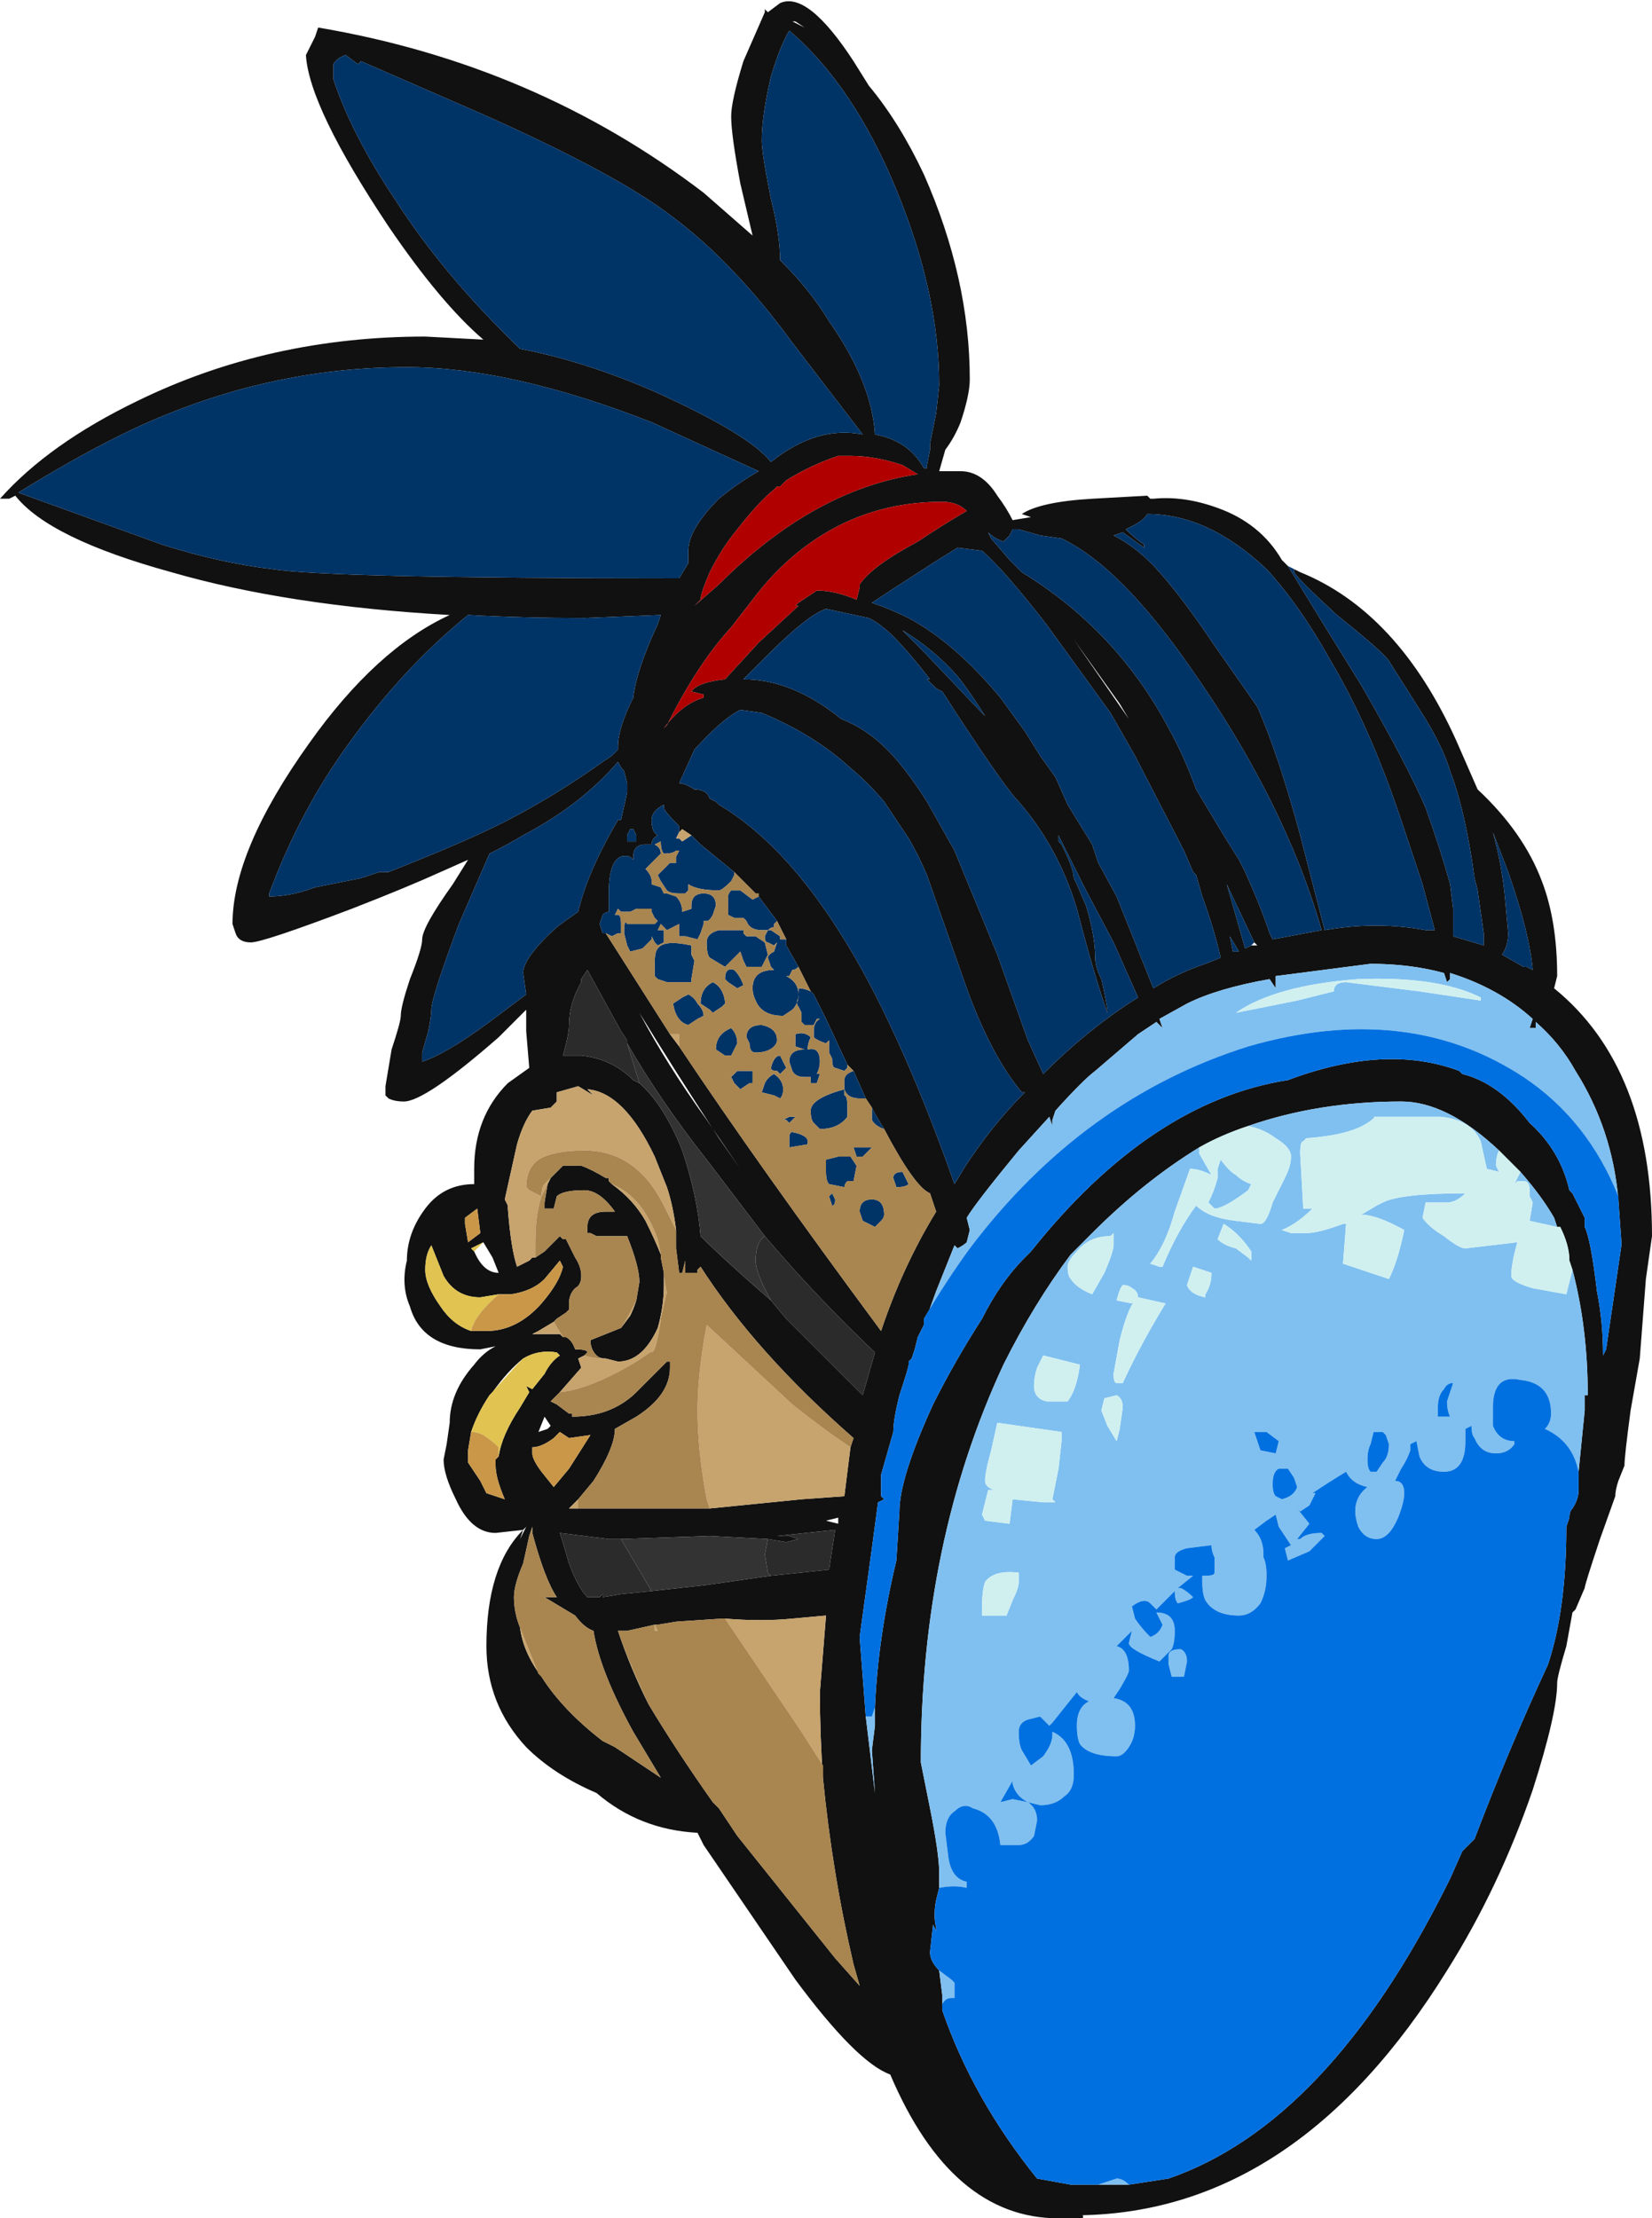 <?xml version="1.0" encoding="UTF-8" standalone="no"?>
<svg xmlns:ffdec="https://www.free-decompiler.com/flash" xmlns:xlink="http://www.w3.org/1999/xlink" ffdec:objectType="shape" height="36.25px" width="27.0px" xmlns="http://www.w3.org/2000/svg">
  <g transform="matrix(1.0, 0.0, 0.0, 1.0, 15.25, 23.1)">
    <path d="M0.1 -16.8 Q0.1 -18.3 -0.6 -20.0 -1.3 -21.7 -2.35 -22.6 -2.5 -22.35 -2.65 -21.85 -2.8 -21.2 -2.8 -20.8 -2.8 -20.6 -2.65 -19.85 -2.5 -19.25 -2.5 -18.85 -2.0 -18.35 -1.7 -17.85 -1.0 -16.85 -0.95 -16.0 -0.4 -15.9 -0.15 -15.45 L-0.1 -15.45 -0.1 -15.5 -0.05 -15.75 -0.05 -15.85 0.05 -16.35 0.1 -16.8 M6.0 -13.75 Q7.6 -13.1 8.55 -11.0 L8.9 -10.2 Q9.65 -9.5 9.95 -8.7 10.2 -8.05 10.2 -7.15 L10.15 -6.95 Q11.75 -5.65 11.75 -2.9 L11.65 -2.2 11.55 -0.9 11.4 -0.05 Q11.3 0.7 11.3 0.85 L11.2 1.1 Q11.15 1.25 11.15 1.35 L10.9 2.05 Q10.65 2.8 10.65 2.85 L10.5 3.2 10.45 3.25 10.35 3.8 Q10.2 4.3 10.2 4.4 10.2 4.9 9.8 6.15 9.25 7.75 8.4 9.1 5.95 13.05 2.4 13.1 L2.45 13.1 2.45 13.15 2.05 13.15 Q0.3 13.15 -0.7 10.8 -1.25 10.6 -2.25 9.25 L-3.75 7.05 -3.85 6.85 Q-4.8 6.8 -5.5 6.2 -6.2 5.9 -6.65 5.45 -7.3 4.75 -7.3 3.8 -7.3 2.5 -6.7 1.9 L-7.15 1.95 Q-7.55 1.95 -7.8 1.4 -8.0 1.0 -8.0 0.75 L-7.95 0.5 -7.9 0.15 Q-7.9 -0.35 -7.5 -0.8 -7.35 -1.0 -7.15 -1.1 L-7.4 -1.05 Q-8.35 -1.05 -8.55 -1.75 -8.7 -2.1 -8.6 -2.5 -8.6 -2.95 -8.3 -3.35 -8.0 -3.75 -7.5 -3.75 L-7.5 -4.0 Q-7.5 -4.85 -6.95 -5.4 L-6.6 -5.65 -6.65 -6.25 -6.65 -6.6 -7.1 -6.15 Q-8.3 -5.1 -8.65 -5.1 -8.8 -5.1 -8.9 -5.15 L-8.95 -5.2 -8.95 -5.35 -8.85 -5.95 Q-8.7 -6.4 -8.7 -6.5 -8.7 -6.65 -8.55 -7.1 -8.35 -7.6 -8.35 -7.75 -8.35 -7.95 -7.85 -8.65 L-7.6 -9.05 -8.05 -8.85 Q-8.6 -8.6 -9.5 -8.25 -10.95 -7.7 -11.15 -7.7 -11.35 -7.7 -11.4 -7.85 L-11.45 -8.0 Q-11.45 -9.2 -10.2 -10.95 -9.1 -12.5 -7.9 -13.05 -10.55 -13.2 -12.45 -13.75 -14.45 -14.3 -15.0 -15.0 L-15.1 -14.95 -15.25 -14.95 Q-14.45 -15.85 -13.0 -16.55 -10.85 -17.6 -8.3 -17.6 L-7.35 -17.55 Q-8.05 -18.15 -8.9 -19.4 -10.2 -21.35 -10.25 -22.2 L-10.1 -22.5 -10.05 -22.65 Q-6.5 -22.05 -3.75 -19.95 L-2.95 -19.25 -3.15 -20.1 Q-3.3 -20.9 -3.3 -21.2 -3.3 -21.45 -3.1 -22.1 L-2.75 -22.9 -2.75 -22.95 -2.7 -22.9 -2.5 -23.05 Q-2.05 -23.25 -1.3 -22.1 L-1.05 -21.7 Q-0.55 -21.1 -0.15 -20.25 0.6 -18.55 0.6 -16.9 0.6 -16.65 0.45 -16.2 0.35 -15.95 0.2 -15.75 L0.1 -15.4 0.45 -15.4 Q0.8 -15.4 1.05 -15.0 1.2 -14.8 1.3 -14.6 L1.6 -14.65 1.45 -14.7 Q1.75 -14.9 2.6 -14.95 L3.5 -15.0 3.55 -14.95 3.6 -14.95 Q4.1 -15.0 4.65 -14.8 5.35 -14.55 5.7 -13.95 L5.8 -13.85 6.35 -12.95 7.0 -11.9 Q7.75 -10.6 8.05 -9.9 8.3 -9.2 8.45 -8.65 L8.5 -8.25 8.5 -7.8 9.0 -7.65 9.0 -7.85 8.9 -8.55 8.85 -8.75 Q8.7 -9.85 8.45 -10.5 8.35 -10.85 8.05 -11.35 L7.45 -12.3 Q7.35 -12.45 6.6 -13.05 5.95 -13.65 5.9 -13.75 L5.9 -13.8 6.0 -13.75 M0.4 -14.15 L0.0 -13.9 Q-0.7 -13.45 -1.0 -13.25 -0.7 -13.15 -0.4 -13.0 0.35 -12.6 1.1 -11.7 L1.5 -11.15 1.75 -10.75 2.0 -10.4 2.2 -9.95 2.6 -9.3 2.7 -9.0 3.0 -8.45 3.6 -6.95 Q4.0 -7.2 4.45 -7.35 L4.7 -7.45 Q4.6 -7.9 4.4 -8.45 L4.3 -8.8 4.25 -8.85 4.1 -9.2 3.3 -10.75 2.9 -11.45 1.85 -12.9 Q1.15 -13.8 0.8 -14.1 L0.4 -14.15 M0.55 -14.3 L0.55 -14.3 M0.15 -14.9 Q-1.25 -14.9 -2.3 -14.0 -2.65 -13.7 -2.95 -13.3 L-3.3 -12.85 Q-3.85 -12.25 -4.35 -11.25 L-4.4 -11.2 Q-4.1 -11.6 -3.75 -11.7 L-3.75 -11.75 -3.95 -11.8 Q-3.85 -11.95 -3.4 -12.0 L-2.85 -12.6 -2.2 -13.2 -2.25 -13.2 -2.2 -13.25 -1.9 -13.45 Q-1.6 -13.45 -1.25 -13.3 L-1.2 -13.5 -1.2 -13.55 Q-1.0 -13.85 -0.25 -14.25 0.2 -14.55 0.55 -14.75 0.4 -14.9 0.15 -14.9 M0.95 -14.3 L1.25 -13.95 1.45 -13.75 Q3.0 -12.8 3.85 -11.2 4.1 -10.75 4.3 -10.2 L4.75 -9.45 5.0 -9.05 5.1 -8.85 Q5.35 -8.3 5.5 -7.85 L5.55 -7.75 6.35 -7.9 Q5.75 -10.0 4.2 -12.2 3.05 -13.85 2.1 -14.3 L1.75 -14.35 1.4 -14.45 1.3 -14.45 1.25 -14.35 1.15 -14.25 Q1.0 -14.3 0.9 -14.4 L0.95 -14.3 M1.65 -14.45 L1.65 -14.45 M3.15 -14.45 Q3.3 -14.3 3.45 -14.2 L3.45 -14.15 3.1 -14.4 2.95 -14.35 Q3.35 -14.15 3.7 -13.75 4.1 -13.3 4.6 -12.55 L5.3 -11.55 Q5.65 -10.75 6.0 -9.45 L6.4 -7.9 Q7.25 -8.05 8.05 -7.9 L8.2 -7.9 8.0 -8.65 7.65 -9.7 Q7.15 -11.2 6.5 -12.3 6.0 -13.2 5.45 -13.8 4.5 -14.7 3.5 -14.7 3.45 -14.6 3.25 -14.5 L3.15 -14.45 M11.2 -3.5 Q11.1 -4.65 10.5 -5.6 10.25 -6.05 9.85 -6.4 L9.85 -6.3 9.75 -6.3 9.8 -6.45 Q9.25 -6.95 8.45 -7.2 L8.45 -7.1 8.4 -7.05 8.35 -7.2 Q7.8 -7.35 7.15 -7.35 L5.6 -7.15 5.6 -6.95 5.5 -7.1 Q4.65 -6.95 4.15 -6.7 L3.7 -6.45 3.75 -6.3 3.65 -6.4 3.35 -6.2 2.65 -5.6 Q2.45 -5.45 2.0 -4.95 L1.95 -4.8 Q1.95 -4.75 1.95 -4.7 L1.9 -4.85 1.4 -4.3 Q0.7 -3.45 0.55 -3.2 L0.6 -3.0 0.55 -2.8 Q0.5 -2.75 0.4 -2.7 L0.35 -2.75 0.05 -2.0 -0.15 -1.45 -0.25 -1.25 -0.3 -1.05 -0.35 -0.9 -0.4 -0.85 -0.4 -0.8 Q-0.4 -0.75 -0.55 -0.3 -0.65 0.1 -0.65 0.3 L-0.85 1.0 -0.85 1.35 -0.8 1.4 -0.9 1.45 -1.0 2.2 -1.2 3.65 -1.1 4.95 -0.95 6.2 -1.0 5.5 -0.95 5.1 -0.95 4.8 Q-0.9 3.65 -0.6 2.4 L-0.55 1.6 Q-0.55 1.05 0.0 -0.15 0.35 -0.85 0.8 -1.55 1.1 -2.15 1.5 -2.55 L1.6 -2.65 Q3.55 -5.1 5.8 -5.45 7.4 -6.05 8.6 -5.6 L8.65 -5.55 Q9.25 -5.4 9.75 -4.75 10.25 -4.3 10.4 -3.65 L10.45 -3.6 10.65 -3.2 10.65 -3.05 Q10.75 -2.85 10.85 -2.0 10.95 -1.5 10.95 -0.95 L11.0 -1.05 11.25 -2.75 11.25 -2.8 11.2 -3.5 M9.15 -9.5 Q9.3 -8.95 9.35 -8.4 L9.4 -7.85 Q9.4 -7.65 9.3 -7.5 L9.65 -7.3 9.7 -7.3 9.8 -7.25 Q9.75 -7.85 9.4 -8.85 L9.15 -9.5 M3.2 -11.35 L2.3 -12.65 3.05 -11.6 3.2 -11.35 M0.05 -11.85 L-0.1 -12.0 -0.05 -12.0 Q-0.4 -12.45 -0.65 -12.7 -0.85 -12.9 -1.05 -13.0 L-1.75 -13.15 Q-2.05 -13.05 -2.7 -12.4 L-3.1 -12.0 Q-2.3 -12.0 -1.5 -11.35 -1.1 -11.2 -0.75 -10.85 -0.45 -10.55 -0.1 -10.0 L0.35 -9.2 1.05 -7.5 1.55 -6.1 1.8 -5.55 Q2.55 -6.3 3.35 -6.8 L2.95 -7.7 2.5 -8.55 2.05 -9.45 2.05 -9.35 2.1 -9.3 Q2.3 -8.9 2.3 -8.75 L2.35 -8.65 2.5 -8.3 Q2.65 -7.8 2.65 -7.45 2.65 -7.3 2.75 -7.1 2.8 -6.9 2.85 -6.6 L2.85 -6.55 Q2.65 -7.1 2.35 -8.25 2.05 -9.25 1.4 -10.0 1.15 -10.25 0.15 -11.8 L0.05 -11.85 M0.85 -11.4 Q0.6 -11.8 0.4 -12.05 0.0 -12.5 -0.5 -12.8 L-0.2 -12.5 0.75 -11.5 0.85 -11.4 M5.0 -7.55 L4.85 -7.8 4.9 -7.55 5.0 -7.55 M5.25 -7.7 L4.8 -8.65 5.1 -7.6 5.2 -7.65 5.3 -7.65 5.25 -7.7 M4.35 -4.35 Q3.45 -3.8 2.6 -2.95 L2.25 -2.6 Q1.65 -1.8 1.15 -0.8 -0.2 2.1 -0.2 5.7 L-0.05 6.45 Q0.1 7.2 0.1 7.5 L0.1 7.75 0.05 7.95 Q0.0 8.2 0.05 8.4 L0.05 8.45 0.0 8.35 -0.05 8.8 Q-0.05 8.95 0.1 9.1 L0.15 9.5 0.15 9.65 0.15 9.75 Q0.65 11.2 1.7 12.5 L2.25 12.6 2.7 12.6 3.2 12.6 3.85 12.5 Q6.45 11.6 8.4 7.7 L8.45 7.6 8.65 7.15 8.85 6.95 Q9.4 5.5 10.05 4.1 10.35 3.2 10.35 1.85 L10.4 1.7 Q10.4 1.6 10.45 1.55 10.55 1.4 10.55 1.25 L10.55 0.95 10.65 -0.05 10.65 -0.3 10.7 -0.3 Q10.7 -1.4 10.45 -2.35 L10.4 -2.5 Q10.4 -2.75 10.25 -3.05 L10.2 -3.05 10.15 -3.2 Q9.95 -3.55 9.6 -3.95 L9.25 -4.3 Q8.4 -5.1 7.65 -5.1 6.3 -5.1 5.15 -4.7 4.7 -4.55 4.35 -4.35 M1.65 -5.4 L1.65 -5.4 M0.5 -4.0 Q0.95 -4.7 1.5 -5.25 L1.45 -5.25 Q0.95 -5.85 0.55 -6.95 L-0.1 -8.8 Q-0.25 -9.15 -0.4 -9.4 L-0.8 -10.0 Q-1.05 -10.3 -1.35 -10.55 -1.95 -11.1 -2.8 -11.45 L-3.15 -11.5 Q-3.45 -11.35 -3.9 -10.85 L-4.15 -10.3 Q-4.05 -10.3 -3.9 -10.2 -3.7 -10.2 -3.65 -10.05 L-3.55 -10.0 -3.5 -9.95 Q-2.15 -9.15 -1.0 -6.95 -0.3 -5.6 0.35 -3.75 L0.5 -4.0 M-2.3 -22.75 L-2.1 -22.65 -2.25 -22.75 -2.3 -22.75 M-9.9 -22.3 L-9.9 -22.3 M-9.8 -21.8 Q-9.5 -20.9 -8.8 -19.85 -8.0 -18.6 -6.75 -17.4 -5.7 -17.2 -4.55 -16.7 -3.0 -16.0 -2.65 -15.55 -1.9 -16.15 -1.15 -16.0 L-2.3 -17.5 Q-3.25 -18.8 -4.25 -19.55 -5.15 -20.25 -7.4 -21.25 L-9.35 -22.1 -9.4 -22.05 -9.6 -22.2 Q-9.75 -22.15 -9.8 -22.05 L-9.8 -21.8 M-2.6 -15.1 Q-2.85 -14.9 -3.2 -14.45 -3.45 -14.15 -3.65 -13.75 -3.8 -13.4 -3.8 -13.3 L-3.9 -13.2 -3.5 -13.55 Q-1.95 -15.1 -0.25 -15.35 L-0.5 -15.5 Q-0.95 -15.65 -1.35 -15.65 L-1.55 -15.65 Q-2.0 -15.5 -2.4 -15.25 L-2.5 -15.15 -2.55 -15.15 -2.6 -15.1 M-2.85 -15.4 L-4.6 -16.2 Q-6.9 -17.1 -8.6 -17.1 -10.9 -17.1 -13.05 -16.1 -13.9 -15.7 -14.95 -15.05 L-12.6 -14.2 Q-11.65 -13.9 -10.8 -13.8 -9.85 -13.65 -4.2 -13.65 L-4.15 -13.65 -4.0 -13.9 -4.0 -14.1 Q-4.0 -14.45 -3.5 -14.95 -3.2 -15.2 -2.85 -15.4 M-4.45 -13.05 L-5.7 -13.0 Q-6.7 -13.0 -7.6 -13.05 -8.65 -12.2 -9.55 -10.95 -10.35 -9.85 -10.85 -8.5 L-10.85 -8.45 Q-10.5 -8.45 -10.1 -8.6 L-9.35 -8.75 -9.05 -8.85 -8.9 -8.85 Q-7.5 -9.4 -6.85 -9.75 -6.1 -10.15 -5.4 -10.65 L-5.25 -10.75 -5.15 -10.85 -5.15 -10.9 Q-5.15 -11.2 -4.9 -11.7 -4.85 -12.15 -4.5 -12.9 L-4.45 -13.05 M-5.15 -10.65 Q-5.75 -9.95 -6.7 -9.45 -6.95 -9.3 -7.25 -9.15 L-7.75 -8.0 Q-8.2 -6.8 -8.2 -6.6 -8.2 -6.5 -8.25 -6.25 L-8.35 -5.9 -8.35 -5.75 Q-7.9 -5.9 -7.05 -6.55 L-6.65 -6.85 -6.7 -7.2 Q-6.7 -7.45 -6.15 -7.95 -5.95 -8.1 -5.8 -8.2 -5.65 -8.85 -5.15 -9.7 L-5.1 -9.7 -5.0 -10.15 -5.0 -10.3 -5.05 -10.5 Q-5.1 -10.55 -5.15 -10.65 M-3.25 -8.85 L-3.8 -9.3 -3.95 -9.45 -4.1 -9.55 -4.15 -9.5 -4.15 -9.6 Q-4.4 -9.85 -4.4 -9.9 L-4.4 -9.95 Q-4.6 -9.85 -4.6 -9.7 -4.6 -9.5 -4.5 -9.45 -4.6 -9.4 -4.6 -9.3 L-4.7 -9.3 Q-4.9 -9.3 -4.9 -9.1 L-4.9 -9.05 -4.95 -9.1 Q-5.3 -9.2 -5.3 -8.5 L-5.3 -8.2 Q-5.35 -8.2 -5.4 -8.15 L-5.45 -8.0 -5.4 -7.85 -5.35 -7.85 -4.3 -6.2 -4.15 -6.0 Q-2.85 -4.05 -0.85 -1.35 -0.5 -2.4 0.05 -3.3 L-0.05 -3.6 Q-0.3 -3.7 -0.8 -4.65 L-0.95 -4.9 -1.0 -5.0 -1.1 -5.15 -1.3 -5.6 -1.4 -5.7 -1.75 -6.45 -1.95 -6.85 -2.0 -6.9 -2.2 -7.3 -2.4 -7.65 -2.4 -7.75 -2.55 -8.05 -2.85 -8.45 -2.85 -8.5 -2.9 -8.5 -3.25 -8.85 M-4.85 -9.45 L-4.9 -9.55 -4.95 -9.55 -5.0 -9.45 -5.0 -9.35 -4.85 -9.35 -4.85 -9.45 M-5.0 -6.05 L-5.0 -6.1 -5.1 -6.25 -5.65 -7.25 -5.75 -7.1 -5.75 -7.05 Q-5.95 -6.7 -5.95 -6.35 -5.95 -6.2 -6.05 -5.85 L-5.75 -5.85 Q-5.25 -5.8 -4.9 -5.45 L-4.8 -5.4 Q-4.4 -5.05 -4.1 -4.3 -3.85 -3.55 -3.8 -2.9 -3.4 -2.5 -2.65 -1.85 L-2.4 -1.55 -1.15 -0.3 -0.95 -1.0 Q-1.9 -1.9 -2.75 -2.9 L-3.7 -4.15 Q-4.45 -5.1 -5.0 -6.05 M-4.2 -3.0 Q-4.25 -3.4 -4.35 -3.7 L-4.55 -4.2 Q-5.05 -5.25 -5.65 -5.3 L-5.55 -5.2 -5.8 -5.35 -6.15 -5.25 -6.15 -5.1 -6.25 -5.0 -6.55 -4.95 Q-6.7 -4.75 -6.8 -4.4 L-7.0 -3.5 -6.95 -3.4 -6.95 -3.35 Q-6.9 -2.7 -6.8 -2.4 -6.7 -2.45 -6.6 -2.5 L-6.55 -2.55 -6.5 -2.55 -6.35 -2.65 -6.1 -2.9 -6.05 -2.85 -6.0 -2.85 -5.85 -2.55 Q-5.75 -2.4 -5.75 -2.25 -5.75 -2.1 -5.85 -2.05 -5.95 -1.95 -5.95 -1.8 L-5.95 -1.7 -6.0 -1.65 -6.15 -1.55 -6.2 -1.5 -6.45 -1.35 -6.55 -1.3 -6.1 -1.3 -6.05 -1.25 -6.0 -1.25 Q-5.9 -1.2 -5.85 -1.05 -5.65 -1.05 -5.65 -1.0 L-5.7 -0.95 -5.8 -0.9 -5.75 -0.75 -6.1 -0.35 -6.25 -0.2 -6.15 -0.15 -5.95 0.0 -5.9 0.0 -5.9 0.05 Q-5.5 0.05 -5.2 -0.1 -5.0 -0.2 -4.85 -0.35 L-4.35 -0.85 -4.3 -0.85 -4.3 -0.75 Q-4.3 -0.3 -4.85 0.05 L-5.2 0.25 Q-5.2 0.55 -5.55 1.1 L-5.8 1.4 -5.95 1.55 -5.8 1.55 -3.65 1.55 -2.15 1.4 -1.45 1.35 -1.35 0.55 -1.3 0.4 Q-2.9 -1.0 -3.8 -2.4 L-3.85 -2.35 -3.85 -2.3 -4.05 -2.3 -4.05 -2.5 -4.1 -2.3 -4.15 -2.3 -4.2 -2.7 -4.2 -3.0 M-6.25 -3.85 L-6.05 -4.05 -5.75 -4.05 Q-5.6 -4.0 -5.35 -3.85 L-5.3 -3.85 -5.3 -3.8 -5.25 -3.75 Q-4.9 -3.5 -4.7 -3.15 -4.55 -2.85 -4.45 -2.6 L-4.45 -2.55 -4.4 -2.3 -4.4 -2.25 -4.4 -2.1 Q-4.4 -1.75 -4.5 -1.4 -4.75 -0.85 -5.15 -0.85 L-5.35 -0.9 Q-5.45 -0.9 -5.5 -0.95 -5.6 -1.05 -5.6 -1.2 L-5.1 -1.4 -4.95 -1.6 Q-4.9 -1.7 -4.85 -1.85 L-4.8 -2.15 Q-4.8 -2.4 -5.0 -2.9 L-5.5 -2.9 -5.6 -2.95 -5.65 -2.95 -5.65 -3.05 Q-5.65 -3.3 -5.35 -3.3 L-5.2 -3.3 Q-5.45 -3.65 -5.7 -3.65 -6.05 -3.65 -6.15 -3.55 L-6.2 -3.35 -6.35 -3.35 -6.35 -3.45 -6.3 -3.75 -6.25 -3.85 M-6.1 -2.5 L-6.35 -2.2 Q-6.55 -2.0 -6.9 -1.95 L-7.1 -1.95 -7.4 -1.9 Q-7.8 -1.9 -8.0 -2.25 L-8.2 -2.75 Q-8.3 -2.6 -8.3 -2.35 -8.3 -2.1 -8.05 -1.75 -7.85 -1.45 -7.55 -1.35 L-7.3 -1.35 Q-6.8 -1.35 -6.4 -1.8 -6.1 -2.15 -6.05 -2.4 L-6.1 -2.5 M-7.5 -2.65 Q-7.35 -2.3 -7.1 -2.3 L-7.2 -2.55 -7.35 -2.8 -7.55 -2.7 -7.5 -2.65 M-7.65 -3.1 L-7.6 -2.8 -7.4 -2.95 -7.45 -3.35 -7.65 -3.2 -7.65 -3.1 M-7.1 0.7 Q-7.05 0.35 -6.75 -0.1 L-6.6 -0.35 -6.65 -0.45 -6.55 -0.4 -6.35 -0.65 Q-6.25 -0.85 -6.1 -0.95 L-6.15 -1.0 Q-6.45 -1.05 -6.7 -0.9 -6.95 -0.7 -7.2 -0.35 L-7.25 -0.3 Q-7.45 0.0 -7.55 0.3 L-7.6 0.6 -7.6 0.75 -7.6 0.8 -7.4 1.1 -7.3 1.3 Q-7.15 1.35 -7.0 1.4 -7.15 1.05 -7.15 0.85 L-7.15 0.75 -7.1 0.7 M-3.15 -4.0 L-3.5 -4.5 Q-4.25 -5.65 -4.8 -6.55 -4.35 -5.7 -3.7 -4.8 L-3.15 -4.0 M-1.75 1.75 L-1.55 1.8 -1.55 1.7 -1.75 1.75 M-2.65 2.65 L-1.7 2.55 -1.6 1.9 -2.55 2.0 -2.35 2.0 -2.2 2.05 -2.4 2.1 -2.7 2.05 -3.65 2.0 -5.1 2.05 -5.3 2.05 -6.1 1.95 Q-6.05 2.1 -5.95 2.45 -5.8 2.85 -5.65 3.0 L-5.45 3.0 -5.4 2.95 -5.4 3.0 -5.1 2.95 -4.6 2.9 -3.7 2.8 -2.65 2.65 M-1.8 5.95 Q-1.85 5.25 -1.85 4.55 L-1.75 3.3 -2.3 3.35 Q-2.8 3.4 -3.4 3.35 L-3.45 3.35 -4.2 3.4 -4.5 3.45 -4.55 3.45 -5.0 3.55 -5.15 3.55 Q-4.95 4.15 -4.65 4.75 -4.2 5.5 -3.6 6.35 L-3.5 6.45 -3.2 6.9 -1.6 8.9 -1.2 9.35 -1.3 9.0 Q-1.65 7.5 -1.8 5.95 M-5.6 0.35 L-5.95 0.4 -6.1 0.3 -6.2 0.4 Q-6.4 0.55 -6.55 0.55 L-6.55 0.65 Q-6.55 0.75 -6.4 0.95 L-6.2 1.2 -5.95 0.9 -5.6 0.35 M-6.4 4.3 Q-6.05 4.85 -5.4 5.35 L-5.2 5.45 -4.45 5.95 -4.9 5.2 Q-5.45 4.2 -5.55 3.55 -5.7 3.5 -5.85 3.3 L-6.35 3.0 -6.15 3.0 Q-6.35 2.7 -6.55 1.95 L-6.55 1.85 -6.6 2.0 -6.7 2.45 Q-6.85 2.8 -6.85 3.0 -6.85 3.25 -6.75 3.5 -6.7 3.9 -6.4 4.3 M-6.25 0.2 L-6.35 0.05 -6.45 0.3 -6.3 0.25 -6.25 0.2 M-6.7 1.9 L-6.75 2.05 -6.65 1.85 -6.7 1.9" fill="#111111" fill-rule="evenodd" stroke="none"/>
    <path d="M0.1 -16.8 L0.05 -16.35 -0.05 -15.85 -0.05 -15.75 -0.1 -15.5 -0.1 -15.45 -0.15 -15.45 Q-0.4 -15.9 -0.95 -16.0 -1.0 -16.85 -1.7 -17.85 -2.0 -18.35 -2.5 -18.85 -2.5 -19.25 -2.65 -19.85 -2.8 -20.6 -2.8 -20.8 -2.8 -21.2 -2.65 -21.85 -2.5 -22.35 -2.35 -22.6 -1.3 -21.7 -0.6 -20.0 0.1 -18.3 0.1 -16.8 M5.8 -13.85 L6.0 -13.75 5.9 -13.8 5.9 -13.75 Q5.95 -13.65 6.6 -13.05 7.35 -12.45 7.45 -12.3 L8.05 -11.35 Q8.35 -10.85 8.45 -10.5 8.7 -9.85 8.85 -8.75 L8.9 -8.55 9.0 -7.85 9.0 -7.65 8.5 -7.8 8.5 -8.25 8.45 -8.65 Q8.3 -9.2 8.05 -9.9 7.75 -10.6 7.0 -11.9 L6.35 -12.95 5.8 -13.85 M0.4 -14.15 L0.8 -14.1 Q1.15 -13.8 1.85 -12.9 L2.9 -11.45 3.3 -10.75 4.1 -9.2 4.25 -8.85 4.3 -8.8 4.4 -8.45 Q4.6 -7.9 4.7 -7.45 L4.45 -7.35 Q4.0 -7.2 3.6 -6.95 L3.0 -8.45 2.7 -9.0 2.6 -9.3 2.2 -9.95 2.0 -10.4 1.75 -10.75 1.5 -11.15 1.1 -11.7 Q0.35 -12.6 -0.4 -13.0 -0.7 -13.15 -1.0 -13.25 -0.7 -13.45 0.0 -13.9 L0.4 -14.15 M0.95 -14.3 L0.9 -14.4 Q1.0 -14.3 1.15 -14.25 L1.25 -14.35 1.3 -14.45 1.4 -14.45 1.75 -14.35 2.1 -14.3 Q3.05 -13.85 4.2 -12.2 5.75 -10.0 6.35 -7.9 L5.55 -7.75 5.5 -7.85 Q5.35 -8.3 5.1 -8.85 L5.0 -9.05 4.75 -9.45 4.3 -10.2 Q4.1 -10.75 3.85 -11.2 3.0 -12.8 1.45 -13.75 L1.25 -13.95 0.95 -14.3 M3.15 -14.45 L3.25 -14.5 Q3.45 -14.6 3.5 -14.7 4.5 -14.7 5.45 -13.8 6.0 -13.2 6.5 -12.3 7.15 -11.2 7.65 -9.7 L8.0 -8.65 8.2 -7.9 8.05 -7.9 Q7.25 -8.05 6.4 -7.9 L6.0 -9.45 Q5.65 -10.75 5.3 -11.55 L4.6 -12.55 Q4.1 -13.3 3.7 -13.75 3.35 -14.15 2.95 -14.35 L3.1 -14.4 3.45 -14.15 3.45 -14.2 Q3.3 -14.3 3.15 -14.45 M9.15 -9.5 L9.4 -8.85 Q9.75 -7.85 9.8 -7.25 L9.7 -7.3 9.65 -7.3 9.3 -7.5 Q9.4 -7.65 9.4 -7.85 L9.35 -8.4 Q9.3 -8.95 9.15 -9.5 M5.0 -7.55 L4.9 -7.55 4.85 -7.8 5.0 -7.55 M0.85 -11.4 L0.75 -11.5 -0.2 -12.5 -0.5 -12.8 Q0.0 -12.5 0.4 -12.05 0.6 -11.8 0.85 -11.4 M0.05 -11.85 L0.15 -11.8 Q1.15 -10.25 1.4 -10.0 2.05 -9.25 2.35 -8.25 2.65 -7.1 2.85 -6.55 L2.85 -6.6 Q2.8 -6.9 2.75 -7.1 2.65 -7.3 2.65 -7.45 2.65 -7.8 2.5 -8.3 L2.35 -8.65 2.3 -8.75 Q2.3 -8.9 2.1 -9.3 L2.05 -9.35 2.05 -9.45 2.5 -8.55 2.95 -7.7 3.35 -6.8 Q2.55 -6.3 1.8 -5.55 L1.55 -6.1 1.05 -7.5 0.35 -9.2 -0.1 -10.0 Q-0.45 -10.55 -0.75 -10.85 -1.1 -11.2 -1.5 -11.35 -2.3 -12.0 -3.1 -12.0 L-2.7 -12.4 Q-2.05 -13.05 -1.75 -13.15 L-1.05 -13.0 Q-0.85 -12.9 -0.65 -12.7 -0.4 -12.45 -0.05 -12.0 L-0.1 -12.0 0.05 -11.85 M5.2 -7.65 L5.1 -7.6 4.8 -8.65 5.25 -7.7 5.2 -7.65 M0.5 -4.0 L0.35 -3.75 Q-0.3 -5.6 -1.0 -6.95 -2.15 -9.15 -3.5 -9.95 L-3.55 -10.0 -3.65 -10.05 Q-3.7 -10.2 -3.9 -10.2 -4.05 -10.3 -4.15 -10.3 L-3.9 -10.85 Q-3.45 -11.35 -3.15 -11.5 L-2.8 -11.45 Q-1.95 -11.1 -1.35 -10.55 -1.05 -10.3 -0.8 -10.0 L-0.4 -9.4 Q-0.25 -9.15 -0.1 -8.8 L0.55 -6.95 Q0.95 -5.85 1.45 -5.25 L1.5 -5.25 Q0.95 -4.7 0.5 -4.0 M-9.8 -21.8 L-9.8 -22.05 Q-9.75 -22.15 -9.6 -22.2 L-9.4 -22.05 -9.35 -22.1 -7.4 -21.25 Q-5.15 -20.25 -4.25 -19.55 -3.25 -18.8 -2.3 -17.5 L-1.15 -16.0 Q-1.9 -16.15 -2.65 -15.55 -3.0 -16.0 -4.55 -16.7 -5.7 -17.2 -6.75 -17.4 -8.0 -18.6 -8.8 -19.85 -9.5 -20.9 -9.8 -21.8 M-3.95 -9.45 L-3.8 -9.3 -3.25 -8.85 -3.25 -8.8 -3.3 -8.7 Q-3.45 -8.55 -3.5 -8.55 -3.85 -8.55 -4.0 -8.65 L-4.0 -8.55 -4.05 -8.5 -4.15 -8.5 Q-4.3 -8.5 -4.35 -8.55 L-4.45 -8.7 -4.5 -8.8 -4.3 -9.0 -4.2 -9.0 -4.2 -9.1 -4.15 -9.2 -4.2 -9.2 Q-4.25 -9.15 -4.4 -9.15 -4.45 -9.2 -4.45 -9.35 L-4.55 -9.3 Q-4.45 -9.25 -4.45 -9.15 L-4.7 -8.9 Q-4.6 -8.8 -4.6 -8.7 L-4.6 -8.65 -4.45 -8.6 -4.4 -8.5 -4.35 -8.5 -4.2 -8.45 Q-4.1 -8.35 -4.1 -8.2 L-3.95 -8.25 -3.95 -8.3 Q-3.95 -8.5 -3.75 -8.5 -3.55 -8.5 -3.55 -8.3 L-3.6 -8.15 Q-3.65 -8.05 -3.7 -8.05 L-3.75 -8.05 -3.75 -8.0 -3.8 -7.85 -3.85 -7.75 -4.05 -7.8 Q-4.1 -7.8 -4.15 -7.8 L-4.15 -8.0 -4.35 -7.9 -4.45 -8.0 -4.5 -7.9 -4.4 -7.9 -4.4 -7.7 -4.5 -7.65 -4.55 -7.7 -4.6 -7.8 -4.6 -7.75 -4.75 -7.6 -4.95 -7.55 -5.0 -7.65 -5.05 -7.85 Q-5.05 -8.1 -5.0 -8.0 L-4.55 -8.0 -4.5 -8.05 -4.55 -8.1 -4.6 -8.2 -4.6 -8.25 -4.85 -8.25 -4.95 -8.2 -5.1 -8.2 -5.15 -8.25 -5.2 -8.15 -5.15 -8.15 Q-5.1 -8.15 -5.1 -8.0 L-5.1 -7.85 -5.15 -7.85 -5.25 -7.8 -5.35 -7.85 -5.4 -7.85 -5.45 -8.0 -5.4 -8.15 Q-5.35 -8.2 -5.3 -8.2 L-5.3 -8.5 Q-5.3 -9.2 -4.95 -9.1 L-4.9 -9.05 -4.9 -9.1 Q-4.9 -9.3 -4.7 -9.3 L-4.6 -9.3 Q-4.6 -9.4 -4.5 -9.45 -4.6 -9.5 -4.6 -9.7 -4.6 -9.85 -4.4 -9.95 L-4.4 -9.9 Q-4.4 -9.85 -4.15 -9.6 L-4.15 -9.5 -4.2 -9.4 -4.15 -9.4 -4.1 -9.35 -3.95 -9.45 M-5.15 -10.65 Q-5.1 -10.55 -5.05 -10.5 L-5.0 -10.3 -5.0 -10.15 -5.1 -9.7 -5.15 -9.7 Q-5.65 -8.85 -5.8 -8.2 -5.95 -8.1 -6.15 -7.95 -6.7 -7.45 -6.7 -7.2 L-6.65 -6.85 -7.05 -6.55 Q-7.9 -5.9 -8.35 -5.75 L-8.35 -5.9 -8.25 -6.25 Q-8.2 -6.5 -8.2 -6.6 -8.2 -6.8 -7.75 -8.0 L-7.25 -9.15 Q-6.95 -9.3 -6.7 -9.45 -5.75 -9.95 -5.15 -10.65 M-4.45 -13.05 L-4.5 -12.9 Q-4.85 -12.15 -4.9 -11.7 -5.15 -11.2 -5.15 -10.9 L-5.15 -10.85 -5.25 -10.75 -5.4 -10.65 Q-6.1 -10.15 -6.85 -9.75 -7.5 -9.4 -8.9 -8.85 L-9.05 -8.85 -9.35 -8.75 -10.1 -8.6 Q-10.5 -8.45 -10.85 -8.45 L-10.85 -8.5 Q-10.35 -9.85 -9.55 -10.95 -8.65 -12.2 -7.6 -13.05 -6.7 -13.0 -5.7 -13.0 L-4.45 -13.05 M-2.85 -15.4 Q-3.2 -15.2 -3.5 -14.95 -4.0 -14.45 -4.0 -14.1 L-4.0 -13.9 -4.15 -13.65 -4.2 -13.65 Q-9.85 -13.65 -10.8 -13.8 -11.65 -13.9 -12.6 -14.2 L-14.95 -15.05 Q-13.9 -15.7 -13.05 -16.1 -10.9 -17.1 -8.6 -17.1 -6.9 -17.1 -4.6 -16.2 L-2.85 -15.4 M-2.85 -8.45 L-2.55 -8.05 -2.6 -8.0 -2.6 -7.95 Q-2.65 -7.95 -2.7 -7.9 L-2.8 -7.9 Q-3.0 -7.9 -3.05 -8.05 L-3.1 -8.1 -3.25 -8.1 -3.35 -8.15 -3.35 -8.45 Q-3.35 -8.5 -3.3 -8.55 L-3.15 -8.55 -2.95 -8.4 -2.85 -8.45 M-2.4 -7.75 L-2.4 -7.65 -2.2 -7.3 Q-2.25 -7.25 -2.3 -7.25 L-2.35 -7.15 -2.4 -7.15 Q-2.2 -7.05 -2.2 -6.85 -2.2 -6.7 -2.3 -6.6 L-2.45 -6.5 Q-2.8 -6.5 -2.9 -6.75 -2.95 -6.85 -2.95 -6.95 -2.95 -7.25 -2.6 -7.25 L-2.65 -7.3 -2.7 -7.45 Q-2.7 -7.5 -2.6 -7.55 L-2.55 -7.7 -2.6 -7.65 -2.7 -7.7 Q-2.75 -7.7 -2.75 -7.8 L-2.7 -7.9 -2.65 -7.9 -2.5 -7.8 -2.5 -7.75 -2.4 -7.75 M-2.0 -6.9 L-1.95 -6.85 -1.75 -6.45 -1.4 -5.7 -1.4 -5.65 -1.45 -5.6 -1.6 -5.65 Q-1.65 -5.65 -1.65 -5.8 L-1.7 -5.9 -1.7 -6.1 -1.75 -6.05 Q-1.9 -6.1 -1.95 -6.15 L-1.95 -6.25 Q-1.95 -6.4 -1.85 -6.45 L-1.9 -6.45 -1.95 -6.35 -2.1 -6.35 -2.15 -6.4 -2.15 -6.55 -2.2 -6.65 Q-2.25 -6.7 -2.2 -6.8 L-2.2 -6.95 Q-2.1 -6.95 -2.0 -6.9 M-1.3 -5.6 L-1.1 -5.15 -1.2 -5.15 Q-1.4 -5.15 -1.45 -5.3 L-1.45 -5.45 Q-1.45 -5.55 -1.3 -5.6 M-1.0 -5.0 L-0.95 -4.9 -0.8 -4.65 Q-0.95 -4.7 -1.0 -4.8 L-1.0 -5.0 M-4.85 -9.45 L-4.85 -9.35 -5.0 -9.35 -5.0 -9.45 -4.95 -9.55 -4.9 -9.55 -4.85 -9.45 M-4.55 -7.35 Q-4.55 -7.55 -4.5 -7.6 -4.4 -7.75 -3.95 -7.65 L-3.95 -7.5 -3.9 -7.4 -3.95 -7.1 -3.95 -7.05 -4.35 -7.05 -4.5 -7.1 -4.55 -7.15 -4.55 -7.35 M-3.7 -7.7 Q-3.7 -7.85 -3.5 -7.9 L-3.1 -7.9 -3.1 -7.85 -3.05 -7.8 -2.9 -7.8 -2.75 -7.7 -2.7 -7.5 -2.8 -7.3 -3.05 -7.3 -3.1 -7.4 -3.15 -7.55 -3.4 -7.3 -3.65 -7.45 Q-3.7 -7.5 -3.7 -7.7 M-3.25 -7.25 Q-3.15 -7.15 -3.1 -7.0 L-3.2 -6.95 -3.35 -7.05 -3.4 -7.1 Q-3.4 -7.3 -3.25 -7.25 M-1.75 -6.45 L-1.75 -6.45 M-2.6 -6.0 Q-2.7 -5.9 -2.9 -5.9 -3.0 -5.9 -3.0 -6.05 L-3.05 -6.15 Q-3.05 -6.35 -2.8 -6.35 -2.55 -6.3 -2.55 -6.1 -2.55 -6.05 -2.6 -6.0 M-2.65 -5.65 Q-2.6 -5.85 -2.5 -5.85 L-2.4 -5.65 -2.5 -5.55 -2.55 -5.6 Q-2.65 -5.6 -2.65 -5.65 M-2.6 -5.55 Q-2.45 -5.45 -2.45 -5.3 -2.45 -5.2 -2.5 -5.15 L-2.6 -5.2 -2.8 -5.25 -2.75 -5.4 Q-2.7 -5.5 -2.6 -5.55 M-2.35 -5.75 Q-2.35 -5.95 -2.1 -5.95 L-2.25 -6.0 -2.25 -6.2 Q-2.1 -6.25 -2.0 -6.15 -2.05 -6.05 -2.05 -5.95 -1.85 -6.0 -1.85 -5.75 -1.85 -5.65 -1.9 -5.55 L-1.85 -5.55 -1.9 -5.4 -2.0 -5.4 -2.0 -5.5 -2.1 -5.5 Q-2.25 -5.5 -2.3 -5.6 L-2.35 -5.75 M-1.95 -4.75 Q-2.0 -4.8 -2.0 -4.95 -2.0 -5.15 -1.45 -5.3 L-1.45 -5.2 Q-1.4 -5.2 -1.4 -5.0 L-1.4 -4.85 Q-1.55 -4.65 -1.85 -4.65 L-1.95 -4.75 M-2.3 -4.6 Q-2.05 -4.55 -2.05 -4.45 L-2.05 -4.4 -2.35 -4.35 -2.35 -4.5 Q-2.35 -4.6 -2.3 -4.6 M-2.25 -4.85 L-2.35 -4.75 -2.4 -4.8 -2.45 -4.8 -2.35 -4.85 -2.25 -4.85 M-1.7 -3.75 Q-1.75 -3.8 -1.75 -3.95 L-1.75 -4.15 -1.55 -4.2 -1.35 -4.2 -1.25 -4.05 -1.3 -3.8 -1.4 -3.8 Q-1.45 -3.75 -1.45 -3.7 L-1.7 -3.75 M-1.65 -3.6 L-1.6 -3.5 Q-1.6 -3.4 -1.65 -3.4 L-1.7 -3.55 -1.65 -3.6 M-1.0 -4.35 L-1.15 -4.2 -1.25 -4.2 -1.3 -4.35 -1.0 -4.35 M-0.45 -3.85 L-0.4 -3.75 Q-0.45 -3.7 -0.6 -3.7 L-0.65 -3.85 Q-0.65 -3.95 -0.5 -3.95 L-0.45 -3.85 M-3.6 -6.55 L-3.65 -6.6 -3.8 -6.7 Q-3.8 -6.95 -3.6 -7.05 -3.5 -7.0 -3.45 -6.9 -3.4 -6.8 -3.4 -6.7 L-3.45 -6.65 -3.6 -6.55 M-4.1 -6.8 L-4.0 -6.85 Q-3.9 -6.8 -3.85 -6.7 -3.75 -6.6 -3.75 -6.5 L-3.85 -6.45 -4.0 -6.35 Q-4.2 -6.4 -4.25 -6.7 L-4.1 -6.8 M-3.4 -5.85 L-3.55 -5.95 Q-3.55 -6.2 -3.3 -6.3 -3.2 -6.2 -3.2 -6.05 L-3.3 -5.85 -3.4 -5.85 M-2.95 -5.6 Q-2.95 -5.55 -2.95 -5.5 L-2.95 -5.4 -3.0 -5.4 -3.15 -5.3 -3.25 -5.4 -3.3 -5.5 -3.2 -5.6 -2.95 -5.6 M-1.0 -3.5 Q-0.8 -3.5 -0.8 -3.25 -0.8 -3.2 -0.85 -3.15 -0.9 -3.1 -0.95 -3.05 L-1.15 -3.15 -1.2 -3.3 Q-1.2 -3.5 -1.0 -3.5" fill="#003366" fill-rule="evenodd" stroke="none"/>
    <path d="M-0.15 -1.45 L0.05 -2.0 0.35 -2.75 0.4 -2.7 Q0.5 -2.75 0.55 -2.8 L0.6 -3.0 0.55 -3.2 Q0.7 -3.45 1.4 -4.3 L1.9 -4.85 1.95 -4.7 Q1.95 -4.75 1.95 -4.8 L2.0 -4.95 Q2.45 -5.45 2.65 -5.6 L3.35 -6.2 3.65 -6.4 3.75 -6.3 3.7 -6.45 4.15 -6.7 Q4.65 -6.95 5.5 -7.1 L5.6 -6.95 5.6 -7.15 7.15 -7.35 Q7.8 -7.35 8.35 -7.2 L8.4 -7.05 8.45 -7.1 8.45 -7.2 Q9.25 -6.95 9.8 -6.45 L9.75 -6.3 9.85 -6.3 9.85 -6.4 Q10.25 -6.05 10.5 -5.6 11.1 -4.65 11.2 -3.5 L11.2 -3.55 Q10.7 -4.8 9.65 -5.5 7.75 -6.75 5.15 -6.0 2.45 -5.15 0.6 -2.7 0.2 -2.15 -0.15 -1.55 L-0.15 -1.45 M-0.95 4.8 L-0.95 5.1 -1.0 5.5 -0.95 6.2 -1.1 4.95 -1.0 4.95 -0.95 4.8 M4.35 -4.35 L4.35 -4.25 4.55 -3.9 Q4.35 -4.0 4.2 -4.0 L3.95 -3.3 Q3.8 -2.75 3.55 -2.45 L3.7 -2.4 3.75 -2.4 Q4.0 -3.0 4.3 -3.4 4.5 -3.2 4.95 -3.15 L5.35 -3.1 Q5.45 -3.1 5.55 -3.45 L5.75 -3.85 Q5.85 -4.05 5.85 -4.2 5.85 -4.35 5.6 -4.5 5.4 -4.65 5.15 -4.7 6.3 -5.1 7.65 -5.1 8.4 -5.1 9.25 -4.3 9.2 -4.2 9.2 -4.05 L9.25 -3.95 9.05 -4.0 8.95 -4.45 Q8.8 -4.8 8.3 -4.85 L7.2 -4.85 Q7.25 -4.85 7.1 -4.75 6.8 -4.55 6.1 -4.5 L6.05 -4.45 Q6.0 -4.45 6.0 -4.25 L6.05 -3.35 6.2 -3.35 Q5.95 -3.1 5.7 -3.0 L5.85 -2.95 6.1 -2.95 Q6.3 -2.95 6.7 -3.1 L6.75 -3.1 6.7 -2.45 Q6.85 -2.4 7.45 -2.2 7.6 -2.5 7.7 -3.0 7.25 -3.25 7.0 -3.25 L7.25 -3.4 7.35 -3.45 Q7.65 -3.6 8.7 -3.6 8.55 -3.45 8.4 -3.45 L8.05 -3.45 8.0 -3.2 Q8.1 -3.05 8.35 -2.9 8.6 -2.7 8.7 -2.7 L9.55 -2.8 Q9.45 -2.45 9.45 -2.25 9.45 -2.15 9.8 -2.05 L10.35 -1.95 10.45 -2.35 Q10.7 -1.4 10.7 -0.3 L10.65 -0.3 10.65 -0.05 10.55 0.95 Q10.45 0.45 10.0 0.25 10.1 0.15 10.1 0.0 10.1 -0.5 9.6 -0.55 9.15 -0.65 9.15 -0.1 L9.15 0.2 Q9.25 0.45 9.5 0.45 L9.5 0.5 Q9.4 0.65 9.2 0.65 8.95 0.65 8.85 0.4 8.8 0.35 8.8 0.2 L8.7 0.25 8.7 0.45 Q8.7 0.95 8.35 0.95 8.05 0.95 7.95 0.7 L7.9 0.45 7.8 0.5 7.8 0.6 Q7.75 0.75 7.65 0.9 L7.55 1.1 Q7.7 1.1 7.7 1.3 7.7 1.45 7.6 1.7 7.45 2.05 7.25 2.05 7.05 2.05 6.95 1.85 6.9 1.7 6.9 1.6 6.9 1.35 7.1 1.2 6.85 1.15 6.75 0.95 6.5 1.1 6.2 1.3 L6.25 1.3 6.15 1.5 6.0 1.6 5.95 1.55 6.15 1.8 5.95 2.05 6.0 2.05 Q6.1 1.95 6.35 1.95 L6.4 2.0 6.15 2.25 5.8 2.4 5.75 2.2 5.85 2.15 5.65 1.85 5.6 1.65 5.45 1.75 5.25 1.9 Q5.4 2.05 5.4 2.3 L5.4 2.35 Q5.45 2.45 5.45 2.65 5.45 2.9 5.35 3.1 5.2 3.3 5.0 3.3 4.6 3.3 4.45 3.05 4.4 2.95 4.4 2.75 L4.4 2.65 4.45 2.65 Q4.6 2.65 4.6 2.6 L4.6 2.35 Q4.55 2.25 4.55 2.15 L4.15 2.2 Q3.95 2.25 3.95 2.35 L3.95 2.55 4.15 2.65 4.25 2.65 4.0 2.85 4.05 2.85 Q4.15 2.9 4.25 3.0 4.2 3.05 4.0 3.1 3.95 3.05 3.95 2.9 L3.65 3.2 3.55 3.1 Q3.45 3.0 3.25 3.15 L3.3 3.35 Q3.4 3.5 3.55 3.65 3.7 3.6 3.75 3.45 L3.65 3.25 Q3.95 3.25 3.95 3.55 3.95 3.75 3.9 3.85 L3.7 4.05 Q3.2 3.85 3.2 3.75 L3.25 3.55 3.0 3.8 Q3.2 3.85 3.2 4.2 3.2 4.25 3.05 4.5 L2.95 4.65 Q3.3 4.7 3.3 5.1 3.3 5.3 3.2 5.45 3.1 5.6 3.0 5.6 2.55 5.6 2.4 5.4 2.35 5.3 2.35 5.1 2.35 4.8 2.55 4.7 2.4 4.65 2.35 4.55 L1.95 5.05 1.9 5.1 1.75 4.95 1.55 5.0 Q1.4 5.05 1.4 5.2 1.4 5.4 1.45 5.5 L1.6 5.75 1.8 5.6 Q1.95 5.4 1.95 5.25 L1.95 5.2 Q2.3 5.35 2.3 5.9 2.3 6.15 2.15 6.25 2.0 6.4 1.75 6.4 L1.55 6.35 Q1.7 6.45 1.7 6.65 L1.65 6.9 Q1.55 7.05 1.4 7.05 L1.1 7.05 Q1.05 6.55 0.65 6.45 0.5 6.35 0.35 6.5 0.2 6.6 0.2 6.85 L0.25 7.25 Q0.3 7.6 0.55 7.65 L0.55 7.75 Q0.35 7.7 0.1 7.75 L0.1 7.5 Q0.1 7.2 -0.05 6.45 L-0.2 5.7 Q-0.2 2.1 1.15 -0.8 1.65 -1.8 2.25 -2.6 L2.6 -2.95 Q3.45 -3.8 4.35 -4.35 M4.65 -4.0 L4.7 -4.15 Q4.85 -3.95 4.95 -3.9 5.05 -3.8 5.2 -3.75 L5.15 -3.65 Q4.75 -3.35 4.6 -3.35 L4.5 -3.45 Q4.6 -3.65 4.65 -3.85 L4.65 -4.0 M10.2 -3.05 L9.75 -3.15 9.8 -3.45 9.75 -3.55 9.75 -3.65 Q9.75 -3.8 9.65 -3.8 L9.55 -3.8 9.5 -3.75 9.6 -3.95 Q9.95 -3.55 10.15 -3.2 L10.2 -3.05 M8.95 -6.75 L8.95 -6.8 Q8.25 -7.15 6.95 -7.1 5.6 -7.0 4.95 -6.55 L5.95 -6.75 6.55 -6.9 Q6.55 -7.05 6.75 -7.05 L7.95 -6.9 8.95 -6.75 M3.8 -1.8 L3.35 -1.9 Q3.2 -1.8 3.05 -1.2 L2.95 -0.65 Q2.95 -0.5 3.0 -0.5 L3.1 -0.5 Q3.4 -1.15 3.8 -1.8 M3.1 -2.1 Q3.05 -2.05 3.0 -1.85 L3.25 -1.8 3.35 -1.9 Q3.35 -2.0 3.25 -2.05 3.2 -2.1 3.1 -2.1 M4.45 -1.95 Q4.55 -2.1 4.55 -2.3 L4.25 -2.4 4.15 -2.1 Q4.2 -1.95 4.45 -1.9 L4.45 -1.95 M4.75 -3.1 L4.65 -2.85 Q4.75 -2.75 4.95 -2.7 L5.15 -2.55 5.2 -2.5 5.2 -2.65 Q5.0 -2.95 4.75 -3.1 M2.8 -0.25 L2.75 -0.05 2.85 0.2 3.0 0.45 3.05 0.25 3.1 -0.1 Q3.1 -0.25 3.0 -0.3 L2.8 -0.25 M2.4 -0.8 L1.8 -0.95 1.7 -0.75 Q1.65 -0.6 1.65 -0.45 1.65 -0.25 1.85 -0.2 L2.2 -0.2 Q2.35 -0.4 2.4 -0.8 M2.2 -2.4 Q2.2 -2.25 2.25 -2.2 2.35 -2.05 2.6 -1.95 L2.8 -2.3 Q2.95 -2.65 2.95 -2.75 2.95 -2.9 2.95 -2.95 L2.9 -2.9 Q2.55 -2.9 2.35 -2.65 2.2 -2.5 2.2 -2.4 M8.4 -0.2 L8.5 -0.5 Q8.4 -0.5 8.35 -0.4 8.25 -0.3 8.25 -0.1 L8.25 0.05 8.45 0.05 Q8.4 -0.05 8.4 -0.2 M10.4 1.7 L10.35 1.85 10.4 1.7 M3.2 12.6 L2.7 12.6 3.0 12.5 Q3.1 12.5 3.2 12.6 M0.15 9.65 L0.15 9.5 0.1 9.1 0.3 9.25 0.35 9.3 0.35 9.55 0.3 9.55 Q0.2 9.55 0.15 9.65 M5.6 0.65 L5.65 0.45 5.45 0.3 5.25 0.3 5.35 0.6 5.6 0.65 M5.9 1.05 L5.8 0.9 5.65 0.9 Q5.55 0.95 5.55 1.15 5.55 1.3 5.6 1.35 L5.7 1.4 Q5.9 1.35 5.95 1.2 L5.9 1.05 M7.4 0.35 L7.35 0.3 7.2 0.3 7.15 0.5 Q7.1 0.6 7.1 0.75 7.1 0.9 7.15 0.95 L7.25 0.95 7.35 0.8 Q7.45 0.7 7.45 0.5 L7.4 0.35 M1.4 2.75 L1.4 2.6 Q1.0 2.55 0.85 2.75 0.8 2.9 0.8 3.15 L0.8 3.3 1.2 3.3 1.3 3.05 Q1.4 2.85 1.4 2.75 M1.8 1.45 L2.0 1.45 1.95 1.4 2.05 0.9 2.1 0.45 Q2.1 0.15 2.1 0.3 L1.05 0.15 0.95 0.6 Q0.85 0.95 0.85 1.1 0.85 1.2 1.0 1.25 L0.9 1.25 0.8 1.65 0.85 1.75 1.25 1.8 1.3 1.4 1.8 1.45 M1.3 6.0 L1.1 6.35 1.3 6.3 1.55 6.35 Q1.35 6.25 1.3 6.05 L1.3 6.0 M4.15 4.05 L4.1 4.3 3.9 4.3 3.85 4.1 3.85 3.95 Q3.85 3.85 4.05 3.85 4.15 3.9 4.15 4.05" fill="#80c0f0" fill-rule="evenodd" stroke="none"/>
    <path d="M0.15 -14.9 Q0.4 -14.9 0.55 -14.75 0.2 -14.55 -0.25 -14.25 -1.0 -13.85 -1.2 -13.55 L-1.2 -13.5 -1.25 -13.3 Q-1.6 -13.45 -1.9 -13.45 L-2.2 -13.25 -2.25 -13.2 -2.2 -13.2 -2.85 -12.6 -3.4 -12.0 Q-3.85 -11.95 -3.95 -11.8 L-3.75 -11.75 -3.75 -11.7 Q-4.1 -11.6 -4.4 -11.2 L-4.35 -11.25 Q-3.85 -12.25 -3.3 -12.85 L-2.95 -13.3 Q-2.65 -13.7 -2.3 -14.0 -1.25 -14.9 0.15 -14.9 M-2.6 -15.1 L-2.55 -15.15 -2.5 -15.15 -2.4 -15.25 Q-2.0 -15.5 -1.55 -15.65 L-1.35 -15.65 Q-0.95 -15.65 -0.5 -15.5 L-0.25 -15.35 Q-1.95 -15.1 -3.5 -13.55 L-3.9 -13.2 -3.8 -13.3 Q-3.8 -13.4 -3.65 -13.75 -3.45 -14.15 -3.2 -14.45 -2.85 -14.9 -2.6 -15.1" fill="#b00000" fill-rule="evenodd" stroke="none"/>
    <path d="M-4.8 -5.4 L-5.0 -6.05 Q-4.45 -5.1 -3.7 -4.15 L-2.75 -2.9 Q-2.9 -2.8 -2.9 -2.5 -2.9 -2.3 -2.65 -1.85 -3.4 -2.5 -3.8 -2.9 -3.85 -3.55 -4.1 -4.3 -4.4 -5.05 -4.8 -5.4 M-2.7 2.05 L-2.75 2.3 -2.7 2.6 -2.65 2.65 -3.7 2.8 -4.6 2.9 -5.1 2.05 -3.65 2.0 -2.7 2.05" fill="#333333" fill-rule="evenodd" stroke="none"/>
    <path d="M-4.8 -5.4 L-4.9 -5.45 Q-5.25 -5.8 -5.75 -5.85 L-6.05 -5.85 Q-5.95 -6.2 -5.95 -6.35 -5.95 -6.7 -5.75 -7.05 L-5.75 -7.1 -5.65 -7.25 -5.1 -6.25 -5.0 -6.1 -5.0 -6.05 -4.8 -5.4 M-2.75 -2.9 Q-1.9 -1.9 -0.95 -1.0 L-1.15 -0.3 -2.4 -1.55 -2.65 -1.85 Q-2.9 -2.3 -2.9 -2.5 -2.9 -2.8 -2.75 -2.9 M-2.7 2.05 L-2.4 2.1 -2.2 2.05 -2.35 2.0 -2.55 2.0 -1.6 1.9 -1.7 2.55 -2.65 2.65 -2.7 2.6 -2.75 2.3 -2.7 2.05 M-4.6 2.9 L-5.1 2.95 -5.4 3.0 -5.4 2.95 -5.45 3.0 -5.65 3.0 Q-5.8 2.85 -5.95 2.45 -6.05 2.1 -6.1 1.95 L-5.3 2.05 -5.1 2.05 -4.6 2.9" fill="#2b2b2b" fill-rule="evenodd" stroke="none"/>
    <path d="M-3.95 -9.45 L-4.1 -9.35 -4.15 -9.4 -4.2 -9.4 -4.15 -9.5 -4.1 -9.55 -3.95 -9.45 M-4.15 -6.0 L-4.3 -6.2 -4.15 -6.2 -4.15 -6.0 M-6.5 -2.55 L-6.55 -2.55 -6.6 -2.5 Q-6.7 -2.45 -6.8 -2.4 -6.9 -2.7 -6.95 -3.35 L-6.95 -3.4 -7.0 -3.5 -6.8 -4.4 Q-6.7 -4.75 -6.55 -4.95 L-6.25 -5.0 -6.15 -5.1 -6.15 -5.25 -5.8 -5.35 -5.55 -5.2 -5.65 -5.3 Q-5.05 -5.25 -4.55 -4.2 L-4.35 -3.7 Q-4.25 -3.4 -4.2 -3.0 L-4.4 -3.4 Q-4.85 -4.3 -5.7 -4.3 -6.2 -4.3 -6.45 -4.15 -6.65 -4.0 -6.65 -3.7 L-6.6 -3.65 -6.4 -3.55 Q-6.5 -3.25 -6.5 -2.8 L-6.5 -2.55 M-1.35 0.55 L-1.45 1.35 -2.15 1.4 -3.65 1.55 -3.7 1.4 Q-3.85 0.6 -3.85 -0.05 -3.85 -0.65 -3.7 -1.45 L-2.3 -0.15 Q-1.8 0.25 -1.35 0.55 M-5.8 1.55 L-5.95 1.55 -5.8 1.4 -5.8 1.55 M-6.1 -0.35 L-5.75 -0.75 -5.8 -0.9 -5.7 -0.95 Q-5.55 -0.9 -5.35 -0.9 L-5.15 -0.85 Q-4.75 -0.85 -4.5 -1.4 -4.4 -1.75 -4.4 -2.1 L-4.4 -2.25 -4.35 -1.95 -4.35 -2.0 -4.45 -1.55 Q-4.45 -1.5 -4.5 -1.25 -4.55 -1.0 -4.6 -1.0 L-4.55 -1.05 -4.85 -0.85 Q-5.6 -0.4 -6.1 -0.35 M-6.05 -1.25 L-6.1 -1.3 -6.55 -1.3 -6.45 -1.35 -6.2 -1.5 -6.05 -1.25 M-6.25 -3.85 L-6.3 -3.75 -6.4 -3.55 Q-6.4 -3.7 -6.35 -3.75 L-6.25 -3.85 M-4.85 -1.85 Q-4.9 -1.7 -4.95 -1.6 L-5.1 -1.4 Q-5.0 -1.55 -4.9 -1.75 L-4.85 -1.85 M-4.45 -2.6 Q-4.55 -2.85 -4.7 -3.15 -4.9 -3.5 -5.25 -3.75 -4.75 -3.55 -4.5 -2.85 L-4.45 -2.6 M-1.75 -6.45 L-1.75 -6.45 M-3.4 3.35 Q-2.8 3.4 -2.3 3.35 L-1.75 3.3 -1.85 4.55 Q-1.85 5.25 -1.8 5.95 L-1.8 5.75 -2.15 5.2 -3.4 3.35 M-4.65 4.75 Q-4.95 4.15 -5.15 3.55 -5.0 4.0 -4.65 4.75 M-4.55 3.45 L-4.5 3.55 -4.55 3.55 -4.55 3.45 M-6.75 3.5 L-6.45 4.25 -6.4 4.3 Q-6.7 3.9 -6.75 3.5" fill="#c7a36d" fill-rule="evenodd" stroke="none"/>
    <path d="M-0.15 -1.45 L-0.15 -1.55 Q0.2 -2.15 0.6 -2.7 2.45 -5.15 5.15 -6.0 7.75 -6.75 9.65 -5.5 10.7 -4.8 11.2 -3.55 L11.2 -3.5 11.25 -2.8 11.25 -2.75 11.0 -1.05 10.95 -0.95 Q10.95 -1.5 10.85 -2.0 10.75 -2.85 10.65 -3.05 L10.65 -3.2 10.45 -3.6 10.4 -3.65 Q10.25 -4.3 9.75 -4.75 9.25 -5.4 8.65 -5.55 L8.6 -5.6 Q7.4 -6.05 5.8 -5.45 3.55 -5.1 1.6 -2.65 L1.5 -2.55 Q1.1 -2.15 0.8 -1.55 0.35 -0.85 0.0 -0.15 -0.55 1.05 -0.55 1.6 L-0.6 2.4 Q-0.9 3.65 -0.95 4.8 L-1.0 4.95 -1.1 4.95 -1.2 3.65 -1.0 2.2 -0.9 1.45 -0.8 1.4 -0.85 1.35 -0.85 1.0 -0.65 0.3 Q-0.65 0.1 -0.55 -0.3 -0.4 -0.75 -0.4 -0.8 L-0.4 -0.85 -0.35 -0.9 -0.3 -1.05 -0.25 -1.25 -0.15 -1.45 M0.1 7.75 Q0.35 7.7 0.55 7.75 L0.55 7.65 Q0.3 7.6 0.25 7.25 L0.2 6.85 Q0.2 6.6 0.35 6.5 0.5 6.35 0.65 6.45 1.05 6.55 1.1 7.05 L1.4 7.05 Q1.55 7.05 1.65 6.9 L1.7 6.65 Q1.7 6.45 1.55 6.35 L1.75 6.4 Q2.0 6.4 2.15 6.25 2.3 6.15 2.3 5.9 2.3 5.35 1.95 5.2 L1.95 5.25 Q1.95 5.4 1.8 5.6 L1.6 5.75 1.45 5.5 Q1.4 5.4 1.4 5.2 1.4 5.05 1.55 5.0 L1.75 4.95 1.9 5.1 1.95 5.05 2.35 4.55 Q2.4 4.65 2.55 4.7 2.35 4.8 2.35 5.1 2.35 5.3 2.4 5.4 2.55 5.6 3.0 5.6 3.1 5.6 3.2 5.45 3.3 5.3 3.3 5.1 3.3 4.7 2.95 4.65 L3.05 4.5 Q3.2 4.25 3.2 4.2 3.2 3.85 3.0 3.8 L3.25 3.55 3.2 3.75 Q3.2 3.85 3.7 4.05 L3.9 3.85 Q3.95 3.75 3.95 3.55 3.95 3.25 3.65 3.25 L3.75 3.45 Q3.7 3.6 3.55 3.65 3.4 3.5 3.3 3.35 L3.25 3.15 Q3.45 3.0 3.55 3.1 L3.65 3.2 3.95 2.9 Q3.95 3.05 4.0 3.1 4.2 3.05 4.25 3.0 4.15 2.9 4.05 2.85 L4.0 2.85 4.25 2.65 4.15 2.65 3.95 2.55 3.95 2.35 Q3.95 2.25 4.15 2.2 L4.55 2.15 Q4.55 2.25 4.6 2.35 L4.6 2.6 Q4.6 2.65 4.45 2.65 L4.4 2.65 4.4 2.75 Q4.4 2.95 4.45 3.05 4.6 3.3 5.0 3.3 5.2 3.3 5.35 3.1 5.45 2.9 5.45 2.65 5.45 2.45 5.4 2.35 L5.4 2.3 Q5.4 2.05 5.25 1.9 L5.45 1.75 5.6 1.65 5.65 1.85 5.85 2.15 5.75 2.2 5.8 2.4 6.15 2.25 6.4 2.0 6.35 1.95 Q6.1 1.95 6.0 2.05 L5.95 2.05 6.15 1.8 5.95 1.55 6.0 1.6 6.15 1.5 6.25 1.3 6.2 1.3 Q6.5 1.1 6.75 0.95 6.85 1.15 7.1 1.2 6.9 1.35 6.9 1.6 6.9 1.7 6.95 1.85 7.05 2.05 7.25 2.05 7.45 2.05 7.6 1.7 7.7 1.45 7.7 1.3 7.7 1.1 7.55 1.1 L7.65 0.9 Q7.75 0.75 7.8 0.6 L7.8 0.5 7.9 0.45 7.95 0.7 Q8.05 0.95 8.35 0.95 8.7 0.95 8.7 0.45 L8.7 0.25 8.8 0.2 Q8.8 0.35 8.85 0.4 8.95 0.65 9.2 0.65 9.4 0.65 9.5 0.5 L9.5 0.45 Q9.25 0.45 9.15 0.2 L9.15 -0.1 Q9.15 -0.65 9.6 -0.55 10.1 -0.5 10.1 0.0 10.1 0.15 10.0 0.25 10.45 0.45 10.55 0.95 L10.55 1.25 Q10.55 1.4 10.45 1.55 10.4 1.6 10.4 1.7 L10.35 1.85 Q10.35 3.2 10.05 4.1 9.4 5.5 8.85 6.95 L8.65 7.15 8.45 7.6 8.4 7.7 Q6.45 11.6 3.85 12.5 L3.2 12.6 Q3.1 12.5 3.0 12.5 L2.7 12.6 2.25 12.6 1.7 12.5 Q0.65 11.2 0.15 9.75 L0.15 9.65 Q0.2 9.55 0.3 9.55 L0.35 9.55 0.35 9.3 0.3 9.25 0.1 9.1 Q-0.05 8.95 -0.05 8.8 L0.0 8.35 0.05 8.45 0.05 8.4 Q0.0 8.2 0.05 7.95 L0.1 7.75 M8.4 -0.2 Q8.4 -0.05 8.45 0.05 L8.25 0.05 8.25 -0.1 Q8.25 -0.3 8.35 -0.4 8.4 -0.5 8.5 -0.5 L8.4 -0.2 M7.4 0.35 L7.45 0.5 Q7.45 0.7 7.35 0.8 L7.25 0.95 7.15 0.95 Q7.1 0.9 7.1 0.75 7.1 0.6 7.15 0.5 L7.2 0.3 7.35 0.3 7.4 0.35 M5.9 1.05 L5.95 1.2 Q5.9 1.35 5.7 1.4 L5.6 1.35 Q5.55 1.3 5.55 1.15 5.55 0.95 5.65 0.9 L5.8 0.9 5.9 1.05 M5.6 0.65 L5.35 0.6 5.25 0.3 5.45 0.3 5.65 0.45 5.6 0.65 M4.15 4.05 Q4.15 3.9 4.05 3.85 3.85 3.85 3.85 3.95 L3.85 4.1 3.9 4.3 4.1 4.3 4.15 4.05 M1.3 6.0 L1.3 6.05 Q1.35 6.25 1.55 6.35 L1.3 6.3 1.1 6.35 1.3 6.0" fill="#0070e0" fill-rule="evenodd" stroke="none"/>
    <path d="M5.15 -4.7 Q5.4 -4.65 5.6 -4.5 5.85 -4.35 5.85 -4.2 5.85 -4.05 5.75 -3.85 L5.55 -3.45 Q5.45 -3.1 5.35 -3.1 L4.95 -3.15 Q4.5 -3.2 4.3 -3.4 4.0 -3.0 3.75 -2.4 L3.7 -2.4 3.55 -2.45 Q3.8 -2.75 3.95 -3.3 L4.2 -4.0 Q4.35 -4.0 4.55 -3.9 L4.35 -4.25 4.35 -4.35 Q4.7 -4.55 5.15 -4.7 M10.45 -2.35 L10.35 -1.95 9.8 -2.05 Q9.45 -2.15 9.45 -2.25 9.45 -2.45 9.55 -2.8 L8.7 -2.7 Q8.6 -2.7 8.35 -2.9 8.1 -3.05 8.0 -3.2 L8.05 -3.45 8.4 -3.45 Q8.55 -3.45 8.7 -3.6 7.65 -3.6 7.35 -3.45 L7.25 -3.4 7.0 -3.25 Q7.25 -3.25 7.7 -3.0 7.6 -2.5 7.45 -2.2 6.85 -2.4 6.7 -2.45 L6.75 -3.1 6.7 -3.1 Q6.3 -2.95 6.1 -2.95 L5.85 -2.95 5.7 -3.0 Q5.95 -3.1 6.2 -3.35 L6.05 -3.35 6.0 -4.25 Q6.0 -4.45 6.05 -4.45 L6.1 -4.5 Q6.8 -4.55 7.1 -4.75 7.25 -4.85 7.2 -4.85 L8.3 -4.85 Q8.8 -4.8 8.95 -4.45 L9.05 -4.0 9.25 -3.95 9.2 -4.05 Q9.2 -4.2 9.25 -4.3 L9.6 -3.95 9.5 -3.75 9.55 -3.8 9.65 -3.8 Q9.75 -3.8 9.75 -3.65 L9.75 -3.55 9.8 -3.45 9.75 -3.15 10.2 -3.05 10.25 -3.05 Q10.4 -2.75 10.4 -2.5 L10.45 -2.35 M4.65 -4.0 L4.65 -3.85 Q4.6 -3.65 4.5 -3.45 L4.6 -3.35 Q4.75 -3.35 5.15 -3.65 L5.2 -3.75 Q5.05 -3.8 4.95 -3.9 4.85 -3.95 4.7 -4.15 L4.65 -4.0 M2.2 -2.4 Q2.2 -2.5 2.35 -2.65 2.55 -2.9 2.9 -2.9 L2.95 -2.95 Q2.95 -2.9 2.95 -2.75 2.95 -2.65 2.8 -2.3 L2.6 -1.95 Q2.35 -2.05 2.25 -2.2 2.2 -2.25 2.2 -2.4 M2.4 -0.8 Q2.35 -0.4 2.2 -0.2 L1.85 -0.2 Q1.65 -0.25 1.65 -0.45 1.65 -0.6 1.7 -0.75 L1.8 -0.95 2.4 -0.8 M2.8 -0.25 L3.0 -0.3 Q3.1 -0.25 3.1 -0.1 L3.05 0.25 3.0 0.45 2.85 0.2 2.75 -0.05 2.8 -0.25 M4.75 -3.1 Q5.0 -2.95 5.2 -2.65 L5.2 -2.5 5.15 -2.55 4.95 -2.7 Q4.75 -2.75 4.65 -2.85 L4.75 -3.1 M4.45 -1.95 L4.45 -1.9 Q4.2 -1.95 4.15 -2.1 L4.25 -2.4 4.55 -2.3 Q4.55 -2.1 4.45 -1.95 M3.1 -2.1 Q3.2 -2.1 3.25 -2.05 3.35 -2.0 3.35 -1.9 L3.25 -1.8 3.0 -1.85 Q3.05 -2.05 3.1 -2.1 M3.8 -1.8 Q3.4 -1.15 3.1 -0.5 L3.0 -0.5 Q2.95 -0.5 2.95 -0.65 L3.05 -1.2 Q3.2 -1.8 3.35 -1.9 L3.8 -1.8 M8.95 -6.75 L7.95 -6.9 6.75 -7.05 Q6.55 -7.05 6.55 -6.9 L5.95 -6.75 4.95 -6.55 Q5.6 -7.0 6.95 -7.1 8.25 -7.15 8.95 -6.8 L8.95 -6.75 M1.8 1.45 L1.3 1.4 1.25 1.8 0.85 1.75 0.8 1.65 0.9 1.25 1.0 1.25 Q0.85 1.2 0.85 1.1 0.85 0.95 0.95 0.6 L1.05 0.15 2.1 0.3 Q2.1 0.15 2.1 0.45 L2.05 0.9 1.95 1.4 2.0 1.45 1.8 1.45 M1.4 2.75 Q1.4 2.85 1.3 3.05 L1.2 3.3 0.8 3.3 0.8 3.15 Q0.8 2.9 0.85 2.75 1.0 2.55 1.4 2.6 L1.4 2.75" fill="#d0f0f0" fill-rule="evenodd" stroke="none"/>
    <path d="M-5.35 -7.85 L-5.25 -7.8 -5.15 -7.85 -5.1 -7.85 -5.1 -8.0 Q-5.1 -8.15 -5.15 -8.15 L-5.2 -8.15 -5.15 -8.25 -5.1 -8.2 -4.95 -8.2 -4.85 -8.25 -4.6 -8.25 -4.6 -8.2 -4.55 -8.1 -4.5 -8.05 -4.55 -8.0 -5.0 -8.0 Q-5.05 -8.1 -5.05 -7.85 L-5.0 -7.65 -4.95 -7.55 -4.75 -7.6 -4.6 -7.75 -4.6 -7.8 -4.55 -7.7 -4.5 -7.65 -4.4 -7.7 -4.4 -7.9 -4.5 -7.9 -4.45 -8.0 -4.35 -7.9 -4.15 -8.0 -4.15 -7.8 Q-4.1 -7.8 -4.05 -7.8 L-3.85 -7.75 -3.8 -7.85 -3.75 -8.0 -3.75 -8.05 -3.7 -8.05 Q-3.65 -8.05 -3.6 -8.15 L-3.55 -8.3 Q-3.55 -8.5 -3.75 -8.5 -3.95 -8.5 -3.95 -8.3 L-3.95 -8.25 -4.1 -8.2 Q-4.1 -8.35 -4.2 -8.45 L-4.35 -8.5 -4.4 -8.5 -4.45 -8.6 -4.6 -8.65 -4.6 -8.7 Q-4.6 -8.8 -4.7 -8.9 L-4.45 -9.15 Q-4.45 -9.25 -4.55 -9.3 L-4.45 -9.35 Q-4.45 -9.2 -4.4 -9.15 -4.25 -9.15 -4.2 -9.2 L-4.15 -9.2 -4.2 -9.1 -4.2 -9.0 -4.3 -9.0 -4.5 -8.8 -4.45 -8.7 -4.35 -8.55 Q-4.3 -8.5 -4.15 -8.5 L-4.05 -8.5 -4.0 -8.55 -4.0 -8.65 Q-3.85 -8.55 -3.5 -8.55 -3.45 -8.55 -3.3 -8.7 L-3.25 -8.8 -3.25 -8.85 -2.9 -8.5 -2.85 -8.5 -2.85 -8.45 -2.95 -8.4 -3.15 -8.55 -3.3 -8.55 Q-3.35 -8.5 -3.35 -8.45 L-3.35 -8.15 -3.25 -8.1 -3.1 -8.1 -3.05 -8.05 Q-3.0 -7.9 -2.8 -7.9 L-2.7 -7.9 Q-2.65 -7.95 -2.6 -7.95 L-2.6 -8.0 -2.55 -8.05 -2.4 -7.75 -2.5 -7.75 -2.5 -7.8 -2.65 -7.9 -2.7 -7.9 -2.75 -7.8 Q-2.75 -7.7 -2.7 -7.7 L-2.6 -7.65 -2.55 -7.7 -2.6 -7.55 Q-2.7 -7.5 -2.7 -7.45 L-2.65 -7.3 -2.6 -7.25 Q-2.95 -7.25 -2.95 -6.95 -2.95 -6.85 -2.9 -6.75 -2.8 -6.5 -2.45 -6.5 L-2.3 -6.6 Q-2.2 -6.7 -2.2 -6.85 -2.2 -7.05 -2.4 -7.15 L-2.35 -7.15 -2.3 -7.25 Q-2.25 -7.25 -2.2 -7.3 L-2.0 -6.9 Q-2.1 -6.95 -2.2 -6.95 L-2.2 -6.8 Q-2.25 -6.7 -2.2 -6.65 L-2.15 -6.55 -2.15 -6.4 -2.1 -6.35 -1.95 -6.35 -1.9 -6.45 -1.85 -6.45 Q-1.95 -6.4 -1.95 -6.25 L-1.95 -6.15 Q-1.9 -6.1 -1.75 -6.05 L-1.7 -6.1 -1.7 -5.9 -1.65 -5.8 Q-1.65 -5.65 -1.6 -5.65 L-1.45 -5.6 -1.4 -5.65 -1.4 -5.7 -1.3 -5.6 Q-1.45 -5.55 -1.45 -5.45 L-1.45 -5.3 Q-1.4 -5.15 -1.2 -5.15 L-1.1 -5.15 -1.0 -5.0 -1.0 -4.8 Q-0.95 -4.7 -0.8 -4.65 -0.3 -3.7 -0.05 -3.6 L0.05 -3.3 Q-0.5 -2.4 -0.85 -1.35 -2.85 -4.05 -4.15 -6.0 L-4.15 -6.2 -4.3 -6.2 -5.35 -7.85 M-3.25 -7.25 Q-3.4 -7.3 -3.4 -7.1 L-3.35 -7.05 -3.2 -6.95 -3.1 -7.0 Q-3.15 -7.15 -3.25 -7.25 M-3.7 -7.7 Q-3.7 -7.5 -3.65 -7.45 L-3.4 -7.3 -3.15 -7.55 -3.1 -7.4 -3.05 -7.3 -2.8 -7.3 -2.7 -7.5 -2.75 -7.7 -2.9 -7.8 -3.05 -7.8 -3.1 -7.85 -3.1 -7.9 -3.5 -7.9 Q-3.7 -7.85 -3.7 -7.7 M-4.55 -7.35 L-4.55 -7.15 -4.5 -7.1 -4.35 -7.05 -3.95 -7.05 -3.95 -7.1 -3.9 -7.4 -3.95 -7.5 -3.95 -7.65 Q-4.4 -7.75 -4.5 -7.6 -4.55 -7.55 -4.55 -7.35 M-6.5 -2.55 L-6.5 -2.8 Q-6.5 -3.25 -6.4 -3.55 L-6.6 -3.65 -6.65 -3.7 Q-6.65 -4.0 -6.45 -4.15 -6.2 -4.3 -5.7 -4.3 -4.85 -4.3 -4.4 -3.4 L-4.2 -3.0 -4.2 -2.7 -4.15 -2.3 -4.1 -2.3 -4.05 -2.5 -4.05 -2.3 -3.85 -2.3 -3.85 -2.35 -3.8 -2.4 Q-2.9 -1.0 -1.3 0.4 L-1.35 0.55 Q-1.8 0.25 -2.3 -0.15 L-3.7 -1.45 Q-3.85 -0.65 -3.85 -0.05 -3.85 0.6 -3.7 1.4 L-3.65 1.55 -5.8 1.55 -5.8 1.4 -5.55 1.1 Q-5.2 0.55 -5.2 0.25 L-4.85 0.05 Q-4.3 -0.3 -4.3 -0.75 L-4.3 -0.85 -4.35 -0.85 -4.85 -0.35 Q-5.0 -0.2 -5.2 -0.1 -5.5 0.05 -5.9 0.05 L-5.9 0.0 -5.95 0.0 -6.15 -0.15 -6.25 -0.2 -6.1 -0.35 Q-5.6 -0.4 -4.85 -0.85 L-4.55 -1.05 -4.6 -1.0 Q-4.55 -1.0 -4.5 -1.25 -4.45 -1.5 -4.45 -1.55 L-4.35 -2.0 -4.35 -1.95 -4.4 -2.25 -4.4 -2.3 -4.45 -2.55 -4.45 -2.6 -4.5 -2.85 Q-4.75 -3.55 -5.25 -3.75 L-5.3 -3.8 -5.3 -3.85 -5.35 -3.85 Q-5.6 -4.0 -5.75 -4.05 L-6.05 -4.05 -6.25 -3.85 -6.35 -3.75 Q-6.4 -3.7 -6.4 -3.55 L-6.3 -3.75 -6.35 -3.45 -6.35 -3.35 -6.2 -3.35 -6.15 -3.55 Q-6.05 -3.65 -5.7 -3.65 -5.45 -3.65 -5.2 -3.3 L-5.35 -3.3 Q-5.65 -3.3 -5.65 -3.05 L-5.65 -2.95 -5.6 -2.95 -5.5 -2.9 -5.0 -2.9 Q-4.8 -2.4 -4.8 -2.15 L-4.85 -1.85 -4.9 -1.75 Q-5.0 -1.55 -5.1 -1.4 L-5.6 -1.2 Q-5.6 -1.05 -5.5 -0.95 -5.45 -0.9 -5.35 -0.9 -5.55 -0.9 -5.7 -0.95 L-5.65 -1.0 Q-5.65 -1.05 -5.85 -1.05 -5.9 -1.2 -6.0 -1.25 L-6.05 -1.25 -6.2 -1.5 -6.15 -1.55 -6.0 -1.65 -5.95 -1.7 -5.95 -1.8 Q-5.95 -1.95 -5.85 -2.05 -5.75 -2.1 -5.75 -2.25 -5.75 -2.4 -5.85 -2.55 L-6.0 -2.85 -6.05 -2.85 -6.1 -2.9 -6.35 -2.65 -6.5 -2.55 M-1.65 -3.6 L-1.7 -3.55 -1.65 -3.4 Q-1.6 -3.4 -1.6 -3.5 L-1.65 -3.6 M-1.7 -3.75 L-1.45 -3.7 Q-1.45 -3.75 -1.4 -3.8 L-1.3 -3.8 -1.25 -4.05 -1.35 -4.2 -1.55 -4.2 -1.75 -4.15 -1.75 -3.95 Q-1.75 -3.8 -1.7 -3.75 M-2.25 -4.85 L-2.35 -4.85 -2.45 -4.8 -2.4 -4.8 -2.35 -4.75 -2.25 -4.85 M-2.3 -4.6 Q-2.35 -4.6 -2.35 -4.5 L-2.35 -4.35 -2.05 -4.4 -2.05 -4.45 Q-2.05 -4.55 -2.3 -4.6 M-1.95 -4.75 L-1.85 -4.65 Q-1.55 -4.65 -1.4 -4.85 L-1.4 -5.0 Q-1.4 -5.2 -1.45 -5.2 L-1.45 -5.3 Q-2.0 -5.15 -2.0 -4.95 -2.0 -4.8 -1.95 -4.75 M-2.35 -5.75 L-2.3 -5.6 Q-2.25 -5.5 -2.1 -5.5 L-2.0 -5.5 -2.0 -5.4 -1.9 -5.4 -1.85 -5.55 -1.9 -5.55 Q-1.85 -5.65 -1.85 -5.75 -1.85 -6.0 -2.05 -5.95 -2.05 -6.05 -2.0 -6.15 -2.1 -6.25 -2.25 -6.2 L-2.25 -6.0 -2.1 -5.95 Q-2.35 -5.95 -2.35 -5.75 M-2.6 -5.55 Q-2.7 -5.5 -2.75 -5.4 L-2.8 -5.25 -2.6 -5.2 -2.5 -5.15 Q-2.45 -5.2 -2.45 -5.3 -2.45 -5.45 -2.6 -5.55 M-2.65 -5.65 Q-2.65 -5.6 -2.55 -5.6 L-2.5 -5.55 -2.4 -5.65 -2.5 -5.85 Q-2.6 -5.85 -2.65 -5.65 M-2.6 -6.0 Q-2.55 -6.05 -2.55 -6.1 -2.55 -6.3 -2.8 -6.35 -3.05 -6.35 -3.05 -6.15 L-3.0 -6.05 Q-3.0 -5.9 -2.9 -5.9 -2.7 -5.9 -2.6 -6.0 M-4.1 -6.8 L-4.25 -6.7 Q-4.2 -6.4 -4.0 -6.35 L-3.85 -6.45 -3.75 -6.5 Q-3.75 -6.6 -3.85 -6.7 -3.9 -6.8 -4.0 -6.85 L-4.1 -6.8 M-3.6 -6.55 L-3.45 -6.65 -3.4 -6.7 Q-3.4 -6.8 -3.45 -6.9 -3.5 -7.0 -3.6 -7.05 -3.8 -6.95 -3.8 -6.7 L-3.65 -6.6 -3.6 -6.55 M-0.45 -3.85 L-0.5 -3.95 Q-0.65 -3.95 -0.65 -3.85 L-0.6 -3.7 Q-0.45 -3.7 -0.4 -3.75 L-0.45 -3.85 M-1.0 -4.35 L-1.3 -4.35 -1.25 -4.2 -1.15 -4.2 -1.0 -4.35 M-2.95 -5.6 L-3.2 -5.6 -3.3 -5.5 -3.25 -5.4 -3.15 -5.3 -3.0 -5.4 -2.95 -5.4 -2.95 -5.5 Q-2.95 -5.55 -2.95 -5.6 M-3.4 -5.85 L-3.3 -5.85 -3.2 -6.05 Q-3.2 -6.2 -3.3 -6.3 -3.55 -6.2 -3.55 -5.95 L-3.4 -5.85 M-1.0 -3.5 Q-1.2 -3.5 -1.2 -3.3 L-1.15 -3.15 -0.95 -3.05 Q-0.9 -3.1 -0.85 -3.15 -0.8 -3.2 -0.8 -3.25 -0.8 -3.5 -1.0 -3.5 M-3.4 3.35 L-2.15 5.2 -1.8 5.75 -1.8 5.95 Q-1.65 7.5 -1.3 9.0 L-1.2 9.35 -1.6 8.9 -3.2 6.9 -3.5 6.45 -3.6 6.35 Q-4.2 5.5 -4.65 4.75 -5.0 4.0 -5.15 3.55 L-5.0 3.55 -4.55 3.45 -4.5 3.45 -4.2 3.4 -3.45 3.35 -3.4 3.35 M-4.55 3.45 L-4.55 3.55 -4.5 3.55 -4.55 3.45 M-6.75 3.5 Q-6.85 3.25 -6.85 3.0 -6.85 2.8 -6.7 2.45 L-6.6 2.0 -6.55 1.85 -6.55 1.95 Q-6.35 2.7 -6.15 3.0 L-6.35 3.0 -5.85 3.3 Q-5.7 3.5 -5.55 3.55 -5.45 4.2 -4.9 5.2 L-4.45 5.95 -5.2 5.45 -5.4 5.35 Q-6.05 4.85 -6.4 4.3 L-6.45 4.25 -6.75 3.5" fill="#a9854f" fill-rule="evenodd" stroke="none"/>
    <path d="M-7.1 -1.95 Q-7.5 -1.6 -7.55 -1.35 -7.85 -1.45 -8.05 -1.75 -8.3 -2.1 -8.3 -2.35 -8.3 -2.6 -8.2 -2.75 L-8.0 -2.25 Q-7.8 -1.9 -7.4 -1.9 L-7.1 -1.95 M-7.35 -2.8 L-7.5 -2.65 -7.55 -2.7 -7.35 -2.8 M-6.7 -0.9 Q-6.45 -1.05 -6.15 -1.0 L-6.1 -0.95 Q-6.25 -0.85 -6.35 -0.65 L-6.55 -0.4 -6.65 -0.45 -6.6 -0.35 -6.75 -0.1 Q-7.05 0.35 -7.1 0.7 L-7.1 0.55 Q-7.2 0.45 -7.35 0.35 -7.45 0.3 -7.55 0.3 -7.45 0.0 -7.25 -0.3 L-6.8 -0.8 -6.7 -0.9" fill="#e0c350" fill-rule="evenodd" stroke="none"/>
    <path d="M-7.1 -1.95 L-6.9 -1.95 Q-6.55 -2.0 -6.35 -2.2 L-6.1 -2.5 -6.05 -2.4 Q-6.1 -2.15 -6.4 -1.8 -6.8 -1.35 -7.3 -1.35 L-7.55 -1.35 Q-7.5 -1.6 -7.1 -1.95 M-7.65 -3.1 L-7.65 -3.2 -7.45 -3.35 -7.4 -2.95 -7.6 -2.8 -7.65 -3.1 M-7.55 0.3 Q-7.45 0.3 -7.35 0.35 -7.2 0.45 -7.1 0.55 L-7.1 0.7 -7.15 0.75 -7.15 0.85 Q-7.15 1.05 -7.0 1.4 -7.15 1.35 -7.3 1.3 L-7.4 1.1 -7.6 0.8 -7.6 0.75 -7.6 0.6 -7.55 0.3 M-5.6 0.35 L-5.95 0.9 -6.2 1.2 -6.4 0.95 Q-6.55 0.75 -6.55 0.65 L-6.55 0.55 Q-6.4 0.55 -6.2 0.4 L-6.1 0.3 -5.95 0.4 -5.6 0.35" fill="#c99747" fill-rule="evenodd" stroke="none"/>
  </g>
</svg>
